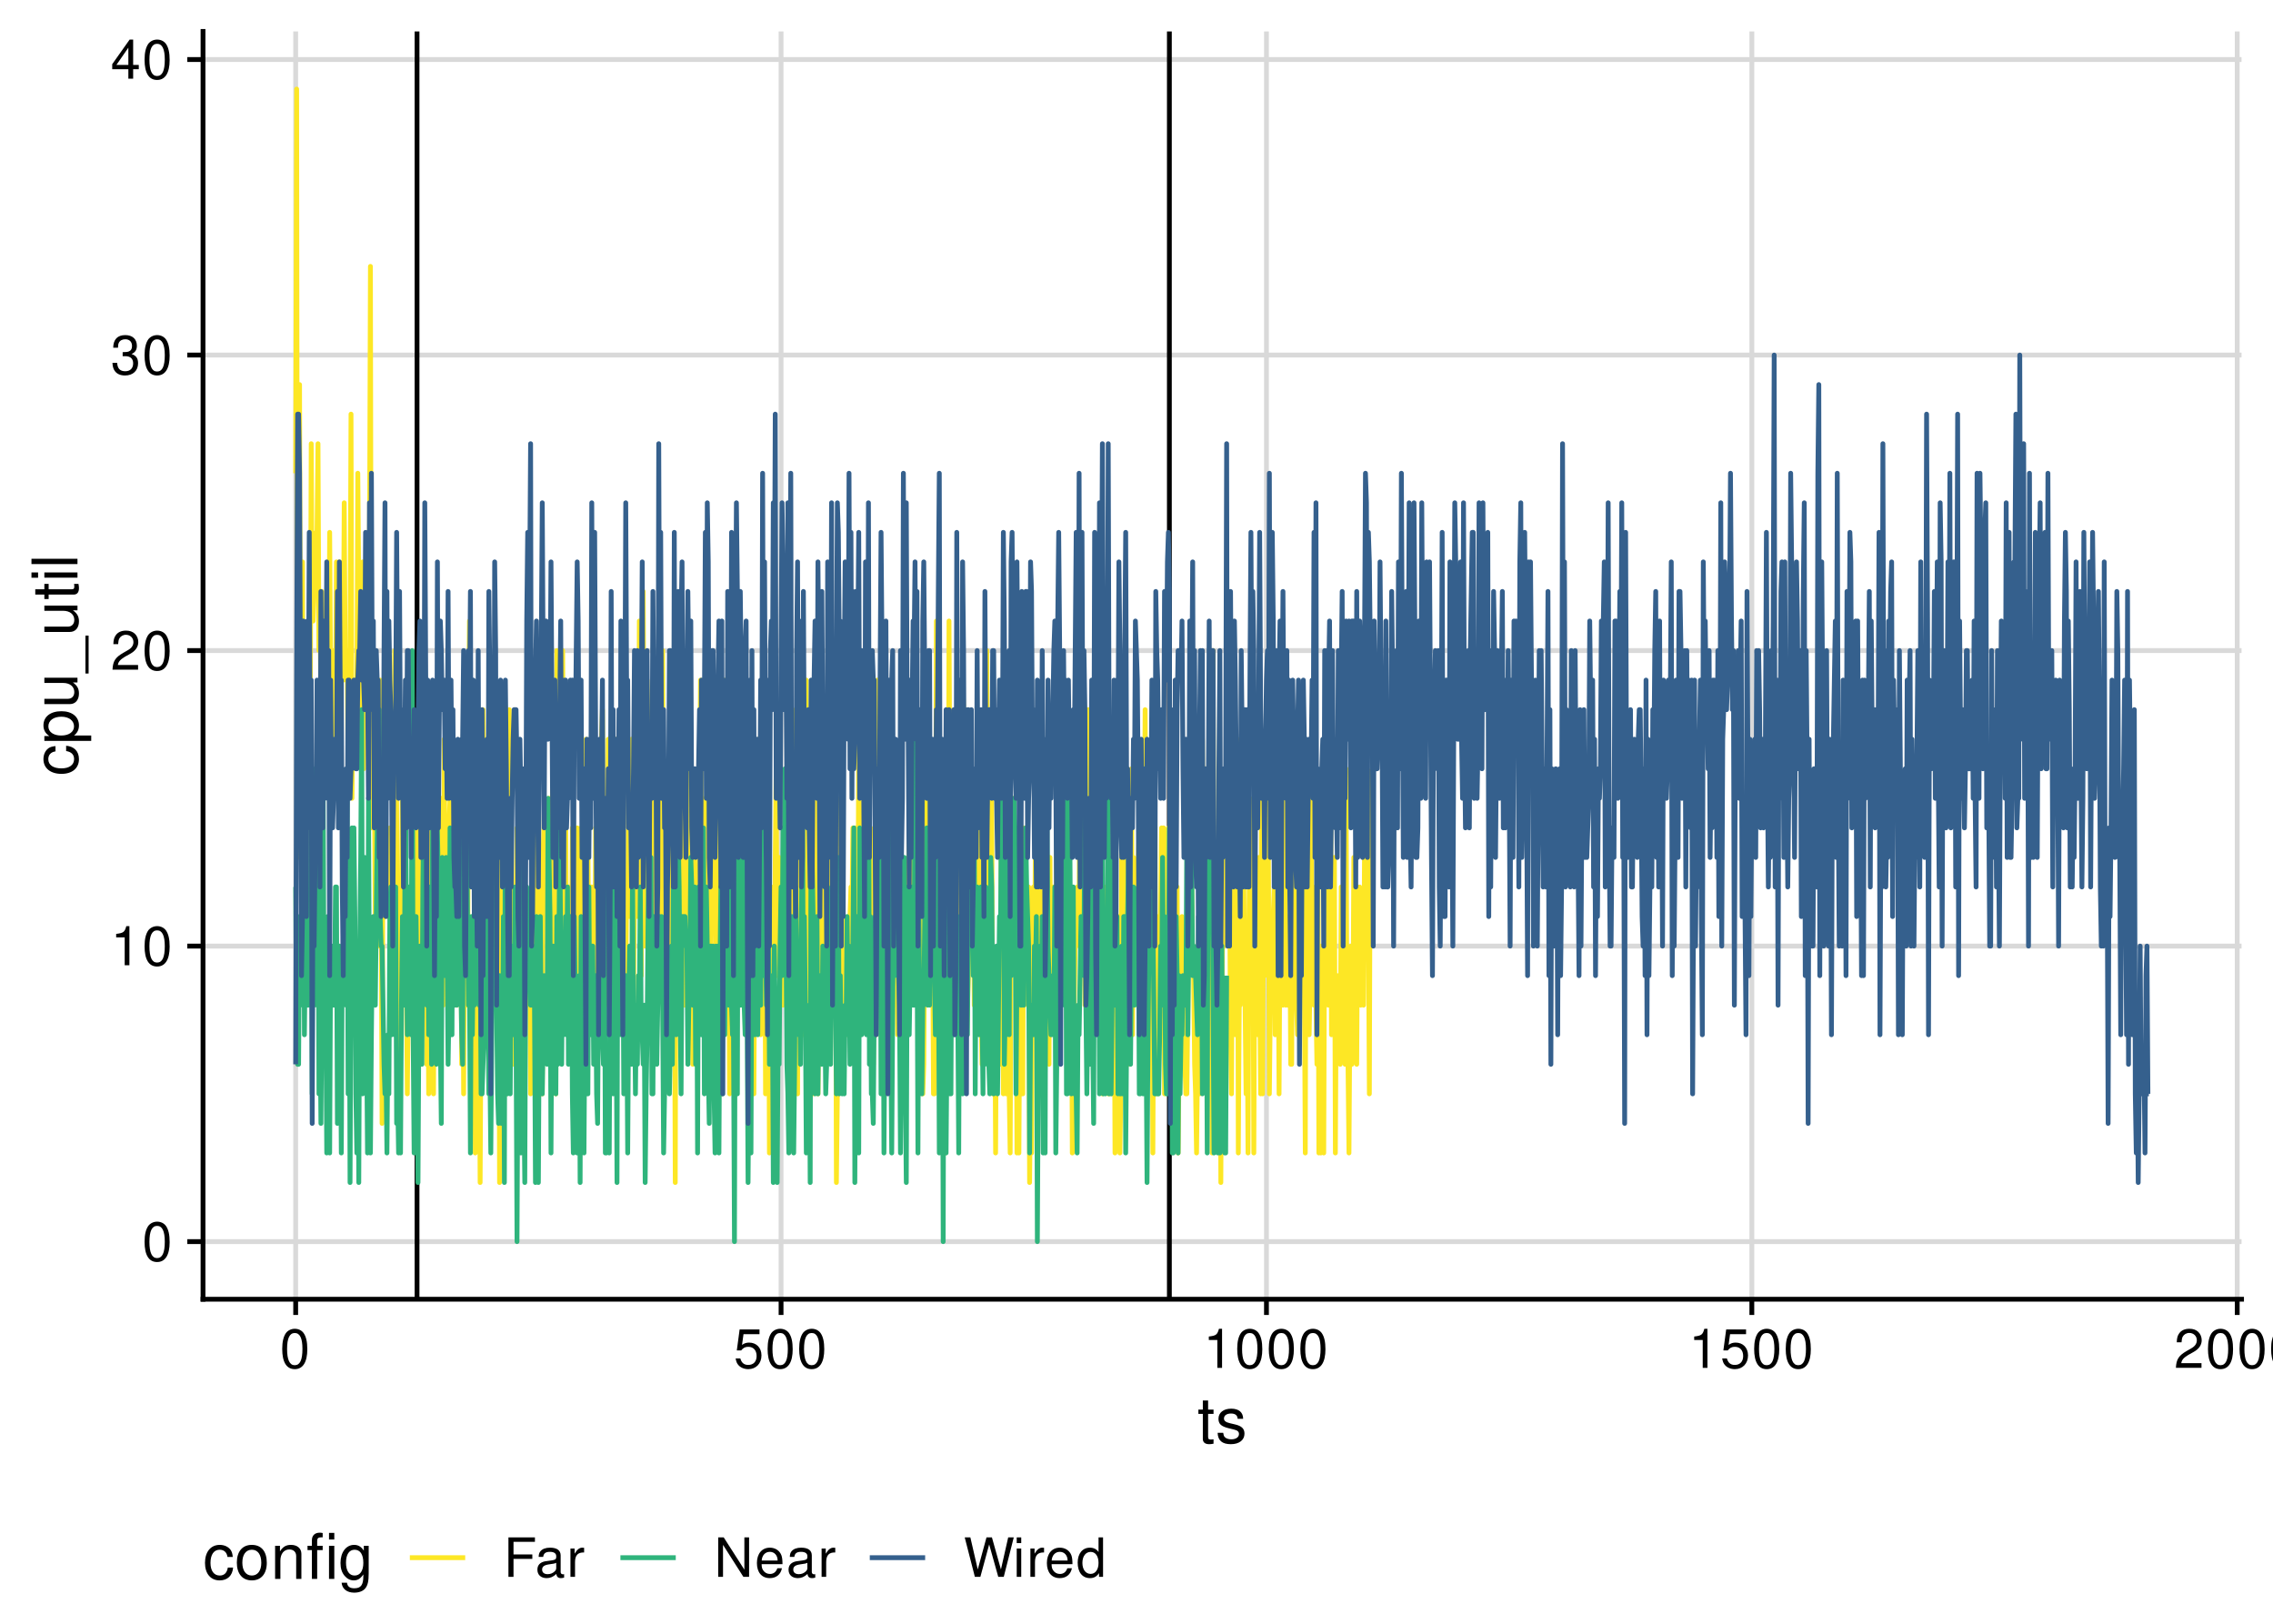 <?xml version="1.0" encoding="UTF-8"?>
<svg xmlns="http://www.w3.org/2000/svg" xmlns:xlink="http://www.w3.org/1999/xlink" width="504pt" height="360pt" viewBox="0 0 504 360" version="1.1">
<defs>
<g>
<symbol overflow="visible" id="glyph0-0">
<path style="stroke:none;" d=""/>
</symbol>
<symbol overflow="visible" id="glyph0-1">
<path style="stroke:none;" d="M 3.297 -8.672 C 2.516 -8.672 1.781 -8.312 1.344 -7.734 C 0.797 -6.953 0.516 -5.812 0.516 -4.203 C 0.516 -1.266 1.469 0.281 3.297 0.281 C 5.094 0.281 6.078 -1.266 6.078 -4.125 C 6.078 -5.812 5.812 -6.938 5.25 -7.734 C 4.812 -8.328 4.109 -8.672 3.297 -8.672 Z M 3.297 -7.734 C 4.438 -7.734 5 -6.578 5 -4.219 C 5 -1.75 4.453 -0.594 3.281 -0.594 C 2.156 -0.594 1.594 -1.797 1.594 -4.188 C 1.594 -6.578 2.156 -7.734 3.297 -7.734 Z M 3.297 -7.734 "/>
</symbol>
<symbol overflow="visible" id="glyph0-2">
<path style="stroke:none;" d="M 3.109 -6.188 L 3.109 0 L 4.156 0 L 4.156 -8.672 L 3.469 -8.672 C 3.094 -7.344 2.859 -7.156 1.219 -6.953 L 1.219 -6.188 Z M 3.109 -6.188 "/>
</symbol>
<symbol overflow="visible" id="glyph0-3">
<path style="stroke:none;" d="M 6.078 -1.047 L 1.594 -1.047 C 1.703 -1.766 2.094 -2.219 3.125 -2.859 L 4.328 -3.531 C 5.516 -4.188 6.125 -5.078 6.125 -6.141 C 6.125 -6.859 5.844 -7.531 5.344 -8 C 4.844 -8.453 4.219 -8.672 3.406 -8.672 C 2.328 -8.672 1.531 -8.297 1.062 -7.547 C 0.75 -7.094 0.625 -6.547 0.594 -5.672 L 1.656 -5.672 C 1.688 -6.266 1.766 -6.609 1.906 -6.906 C 2.188 -7.422 2.734 -7.75 3.375 -7.75 C 4.328 -7.75 5.047 -7.062 5.047 -6.125 C 5.047 -5.422 4.656 -4.828 3.906 -4.391 L 2.797 -3.75 C 1.016 -2.719 0.5 -1.906 0.406 -0.016 L 6.078 -0.016 Z M 6.078 -1.047 "/>
</symbol>
<symbol overflow="visible" id="glyph0-4">
<path style="stroke:none;" d="M 2.656 -4 L 3.234 -4 C 4.375 -4 4.984 -3.453 4.984 -2.406 C 4.984 -1.312 4.328 -0.656 3.234 -0.656 C 2.078 -0.656 1.516 -1.25 1.438 -2.516 L 0.391 -2.516 C 0.438 -1.828 0.547 -1.375 0.75 -0.984 C 1.203 -0.141 2.031 0.281 3.188 0.281 C 4.938 0.281 6.078 -0.781 6.078 -2.422 C 6.078 -3.531 5.656 -4.125 4.625 -4.484 C 5.422 -4.812 5.812 -5.406 5.812 -6.281 C 5.812 -7.781 4.844 -8.672 3.234 -8.672 C 1.516 -8.672 0.594 -7.719 0.562 -5.875 L 1.625 -5.875 C 1.625 -6.406 1.688 -6.703 1.812 -6.969 C 2.047 -7.469 2.578 -7.75 3.234 -7.75 C 4.172 -7.75 4.734 -7.188 4.734 -6.25 C 4.734 -5.641 4.531 -5.266 4.062 -5.062 C 3.766 -4.938 3.391 -4.891 2.656 -4.891 Z M 2.656 -4 "/>
</symbol>
<symbol overflow="visible" id="glyph0-5">
<path style="stroke:none;" d="M 3.922 -2.094 L 3.922 0 L 4.984 0 L 4.984 -2.094 L 6.234 -2.094 L 6.234 -3.047 L 4.984 -3.047 L 4.984 -8.672 L 4.203 -8.672 L 0.344 -3.219 L 0.344 -2.094 Z M 3.922 -3.047 L 1.266 -3.047 L 3.922 -6.875 Z M 3.922 -3.047 "/>
</symbol>
<symbol overflow="visible" id="glyph0-6">
<path style="stroke:none;" d="M 5.719 -8.516 L 1.312 -8.516 L 0.688 -3.875 L 1.656 -3.875 C 2.141 -4.469 2.562 -4.672 3.234 -4.672 C 4.375 -4.672 5.078 -3.891 5.078 -2.625 C 5.078 -1.406 4.375 -0.656 3.219 -0.656 C 2.297 -0.656 1.734 -1.125 1.469 -2.094 L 0.422 -2.094 C 0.562 -1.391 0.688 -1.062 0.938 -0.75 C 1.422 -0.094 2.281 0.281 3.234 0.281 C 4.953 0.281 6.156 -0.969 6.156 -2.766 C 6.156 -4.453 5.047 -5.609 3.406 -5.609 C 2.812 -5.609 2.328 -5.453 1.844 -5.094 L 2.172 -7.469 L 5.719 -7.469 Z M 5.719 -8.516 "/>
</symbol>
<symbol overflow="visible" id="glyph0-7">
<path style="stroke:none;" d="M 2.203 -3.984 L 6.375 -3.984 L 6.375 -4.969 L 2.203 -4.969 L 2.203 -7.766 L 6.953 -7.766 L 6.953 -8.75 L 1.078 -8.75 L 1.078 0 L 2.203 0 Z M 2.203 -3.984 "/>
</symbol>
<symbol overflow="visible" id="glyph0-8">
<path style="stroke:none;" d="M 6.422 -0.594 C 6.312 -0.562 6.266 -0.562 6.203 -0.562 C 5.859 -0.562 5.656 -0.75 5.656 -1.062 L 5.656 -4.75 C 5.656 -5.875 4.844 -6.469 3.297 -6.469 C 2.375 -6.469 1.641 -6.203 1.219 -5.734 C 0.922 -5.406 0.797 -5.047 0.781 -4.422 L 1.781 -4.422 C 1.875 -5.203 2.328 -5.547 3.266 -5.547 C 4.172 -5.547 4.672 -5.203 4.672 -4.609 L 4.672 -4.344 C 4.656 -3.906 4.438 -3.75 3.625 -3.641 C 2.203 -3.469 1.984 -3.422 1.609 -3.266 C 0.875 -2.953 0.5 -2.406 0.5 -1.578 C 0.5 -0.438 1.297 0.281 2.562 0.281 C 3.359 0.281 4 0 4.703 -0.641 C 4.781 0 5.094 0.281 5.734 0.281 C 5.953 0.281 6.078 0.25 6.422 0.172 Z M 4.672 -1.984 C 4.672 -1.641 4.578 -1.438 4.266 -1.156 C 3.859 -0.797 3.375 -0.594 2.781 -0.594 C 2 -0.594 1.547 -0.969 1.547 -1.609 C 1.547 -2.266 1.984 -2.609 3.062 -2.766 C 4.125 -2.906 4.328 -2.953 4.672 -3.109 Z M 4.672 -1.984 "/>
</symbol>
<symbol overflow="visible" id="glyph0-9">
<path style="stroke:none;" d="M 0.828 -6.281 L 0.828 0 L 1.844 0 L 1.844 -3.266 C 1.844 -4.781 2.469 -5.453 3.859 -5.406 L 3.859 -6.438 C 3.688 -6.453 3.594 -6.469 3.469 -6.469 C 2.812 -6.469 2.328 -6.078 1.75 -5.141 L 1.75 -6.281 Z M 0.828 -6.281 "/>
</symbol>
<symbol overflow="visible" id="glyph0-10">
<path style="stroke:none;" d="M 7.75 -8.75 L 6.703 -8.75 L 6.703 -1.594 L 2.125 -8.75 L 0.906 -8.75 L 0.906 0 L 1.969 0 L 1.969 -7.094 L 6.484 0 L 7.75 0 Z M 7.75 -8.75 "/>
</symbol>
<symbol overflow="visible" id="glyph0-11">
<path style="stroke:none;" d="M 6.156 -2.812 C 6.156 -3.766 6.078 -4.344 5.906 -4.812 C 5.5 -5.844 4.531 -6.469 3.359 -6.469 C 1.609 -6.469 0.484 -5.141 0.484 -3.062 C 0.484 -0.984 1.562 0.281 3.344 0.281 C 4.781 0.281 5.766 -0.547 6.031 -1.906 L 5.016 -1.906 C 4.734 -1.078 4.172 -0.641 3.375 -0.641 C 2.734 -0.641 2.203 -0.938 1.859 -1.469 C 1.625 -1.828 1.531 -2.188 1.531 -2.812 Z M 1.547 -3.625 C 1.625 -4.781 2.344 -5.547 3.344 -5.547 C 4.375 -5.547 5.078 -4.75 5.078 -3.625 Z M 1.547 -3.625 "/>
</symbol>
<symbol overflow="visible" id="glyph0-12">
<path style="stroke:none;" d="M 8.922 0 L 11.141 -8.75 L 9.906 -8.75 L 8.297 -1.641 L 6.297 -8.75 L 5.094 -8.75 L 3.156 -1.641 L 1.516 -8.75 L 0.266 -8.75 L 2.516 0 L 3.734 0 L 5.688 -7.188 L 7.703 0 Z M 8.922 0 "/>
</symbol>
<symbol overflow="visible" id="glyph0-13">
<path style="stroke:none;" d="M 1.797 -6.281 L 0.797 -6.281 L 0.797 0 L 1.797 0 Z M 1.797 -8.75 L 0.797 -8.75 L 0.797 -7.484 L 1.797 -7.484 Z M 1.797 -8.75 "/>
</symbol>
<symbol overflow="visible" id="glyph0-14">
<path style="stroke:none;" d="M 5.938 -8.75 L 4.938 -8.75 L 4.938 -5.5 C 4.531 -6.125 3.859 -6.469 3.016 -6.469 C 1.375 -6.469 0.312 -5.156 0.312 -3.156 C 0.312 -1.031 1.344 0.281 3.047 0.281 C 3.906 0.281 4.516 -0.047 5.047 -0.828 L 5.047 0 L 5.938 0 Z M 3.188 -5.531 C 4.266 -5.531 4.938 -4.578 4.938 -3.078 C 4.938 -1.625 4.25 -0.656 3.188 -0.656 C 2.094 -0.656 1.359 -1.625 1.359 -3.094 C 1.359 -4.562 2.094 -5.531 3.188 -5.531 Z M 3.188 -5.531 "/>
</symbol>
<symbol overflow="visible" id="glyph1-0">
<path style="stroke:none;" d=""/>
</symbol>
<symbol overflow="visible" id="glyph1-1">
<path style="stroke:none;" d="M 3.562 -7.344 L 2.359 -7.344 L 2.359 -9.359 L 1.188 -9.359 L 1.188 -7.344 L 0.203 -7.344 L 0.203 -6.391 L 1.188 -6.391 L 1.188 -0.844 C 1.188 -0.078 1.688 0.328 2.609 0.328 C 2.906 0.328 3.156 0.297 3.562 0.219 L 3.562 -0.75 C 3.391 -0.719 3.234 -0.703 3 -0.703 C 2.484 -0.703 2.359 -0.844 2.359 -1.359 L 2.359 -6.391 L 3.562 -6.391 Z M 3.562 -7.344 "/>
</symbol>
<symbol overflow="visible" id="glyph1-2">
<path style="stroke:none;" d="M 6.125 -5.297 C 6.125 -6.734 5.172 -7.547 3.469 -7.547 C 1.766 -7.547 0.656 -6.656 0.656 -5.312 C 0.656 -4.156 1.25 -3.609 2.984 -3.188 L 4.078 -2.922 C 4.891 -2.734 5.203 -2.438 5.203 -1.922 C 5.203 -1.219 4.516 -0.75 3.5 -0.75 C 2.875 -0.75 2.344 -0.938 2.047 -1.25 C 1.859 -1.453 1.781 -1.672 1.703 -2.188 L 0.469 -2.188 C 0.531 -0.484 1.484 0.328 3.406 0.328 C 5.25 0.328 6.422 -0.594 6.422 -2 C 6.422 -3.094 5.812 -3.703 4.359 -4.047 L 3.234 -4.312 C 2.281 -4.531 1.875 -4.844 1.875 -5.359 C 1.875 -6.047 2.484 -6.469 3.438 -6.469 C 4.375 -6.469 4.875 -6.062 4.906 -5.297 Z M 6.125 -5.297 "/>
</symbol>
<symbol overflow="visible" id="glyph1-3">
<path style="stroke:none;" d="M 6.594 -4.875 C 6.531 -5.594 6.391 -6.047 6.109 -6.453 C 5.594 -7.141 4.719 -7.547 3.703 -7.547 C 1.703 -7.547 0.438 -5.984 0.438 -3.547 C 0.438 -1.172 1.688 0.328 3.688 0.328 C 5.438 0.328 6.531 -0.734 6.672 -2.516 L 5.5 -2.516 C 5.312 -1.344 4.703 -0.75 3.703 -0.75 C 2.422 -0.75 1.656 -1.812 1.656 -3.547 C 1.656 -5.375 2.406 -6.469 3.688 -6.469 C 4.656 -6.469 5.281 -5.891 5.422 -4.875 Z M 6.594 -4.875 "/>
</symbol>
<symbol overflow="visible" id="glyph1-4">
<path style="stroke:none;" d="M 3.812 -7.547 C 1.734 -7.547 0.5 -6.078 0.5 -3.609 C 0.5 -1.141 1.734 0.328 3.828 0.328 C 5.891 0.328 7.141 -1.141 7.141 -3.562 C 7.141 -6.109 5.938 -7.547 3.812 -7.547 Z M 3.828 -6.469 C 5.141 -6.469 5.922 -5.391 5.922 -3.562 C 5.922 -1.828 5.109 -0.75 3.828 -0.75 C 2.516 -0.75 1.719 -1.828 1.719 -3.609 C 1.719 -5.391 2.516 -6.469 3.828 -6.469 Z M 3.828 -6.469 "/>
</symbol>
<symbol overflow="visible" id="glyph1-5">
<path style="stroke:none;" d="M 0.984 -7.344 L 0.984 0 L 2.156 0 L 2.156 -4.047 C 2.156 -5.547 2.938 -6.531 4.141 -6.531 C 5.062 -6.531 5.656 -5.969 5.656 -5.078 L 5.656 0 L 6.812 0 L 6.812 -5.547 C 6.812 -6.766 5.906 -7.547 4.5 -7.547 C 3.406 -7.547 2.703 -7.125 2.062 -6.109 L 2.062 -7.344 Z M 0.984 -7.344 "/>
</symbol>
<symbol overflow="visible" id="glyph1-6">
<path style="stroke:none;" d="M 3.531 -7.344 L 2.312 -7.344 L 2.312 -8.484 C 2.312 -8.969 2.578 -9.219 3.125 -9.219 C 3.219 -9.219 3.266 -9.219 3.531 -9.219 L 3.531 -10.172 C 3.266 -10.234 3.109 -10.25 2.875 -10.25 C 1.797 -10.25 1.141 -9.625 1.141 -8.578 L 1.141 -7.344 L 0.172 -7.344 L 0.172 -6.391 L 1.141 -6.391 L 1.141 0 L 2.312 0 L 2.312 -6.391 L 3.531 -6.391 Z M 6.109 -7.344 L 4.938 -7.344 L 4.938 0 L 6.109 0 Z M 6.109 -10.203 L 4.938 -10.203 L 4.938 -8.734 L 6.109 -8.734 Z M 6.109 -10.203 "/>
</symbol>
<symbol overflow="visible" id="glyph1-7">
<path style="stroke:none;" d="M 5.656 -7.344 L 5.656 -6.266 C 5.062 -7.156 4.422 -7.547 3.5 -7.547 C 1.719 -7.547 0.484 -5.891 0.484 -3.547 C 0.484 -2.312 0.781 -1.406 1.406 -0.672 C 1.953 -0.031 2.656 0.328 3.422 0.328 C 4.297 0.328 4.922 -0.062 5.547 -1 L 5.547 -0.609 C 5.547 1.344 5 2.078 3.547 2.078 C 2.547 2.078 2.031 1.688 1.922 0.844 L 0.734 0.844 C 0.844 2.203 1.922 3.047 3.516 3.047 C 4.594 3.047 5.484 2.703 5.969 2.109 C 6.531 1.422 6.734 0.516 6.734 -1.203 L 6.734 -7.344 Z M 3.609 -6.469 C 4.844 -6.469 5.547 -5.438 5.547 -3.562 C 5.547 -1.797 4.828 -0.75 3.609 -0.75 C 2.406 -0.75 1.703 -1.812 1.703 -3.609 C 1.703 -5.406 2.406 -6.469 3.609 -6.469 Z M 3.609 -6.469 "/>
</symbol>
<symbol overflow="visible" id="glyph2-0">
<path style="stroke:none;" d=""/>
</symbol>
<symbol overflow="visible" id="glyph2-1">
<path style="stroke:none;" d="M -4.875 -6.594 C -5.594 -6.531 -6.047 -6.391 -6.453 -6.109 C -7.141 -5.594 -7.547 -4.719 -7.547 -3.703 C -7.547 -1.703 -5.984 -0.438 -3.547 -0.438 C -1.172 -0.438 0.328 -1.688 0.328 -3.688 C 0.328 -5.438 -0.734 -6.531 -2.516 -6.672 L -2.516 -5.5 C -1.344 -5.312 -0.75 -4.703 -0.75 -3.703 C -0.75 -2.422 -1.812 -1.656 -3.547 -1.656 C -5.375 -1.656 -6.469 -2.406 -6.469 -3.688 C -6.469 -4.656 -5.891 -5.281 -4.875 -5.422 Z M -4.875 -6.594 "/>
</symbol>
<symbol overflow="visible" id="glyph2-2">
<path style="stroke:none;" d="M 3.047 -0.75 L 3.047 -1.938 L -0.766 -1.938 C -0.016 -2.547 0.328 -3.234 0.328 -4.188 C 0.328 -6.094 -1.203 -7.328 -3.547 -7.328 C -6 -7.328 -7.547 -6.125 -7.547 -4.172 C -7.547 -3.172 -7.094 -2.375 -6.234 -1.828 L -7.344 -1.828 L -7.344 -0.75 Z M -6.453 -3.969 C -6.453 -5.266 -5.312 -6.109 -3.562 -6.109 C -1.906 -6.109 -0.766 -5.25 -0.766 -3.969 C -0.766 -2.734 -1.891 -1.938 -3.609 -1.938 C -5.328 -1.938 -6.453 -2.734 -6.453 -3.969 Z M -6.453 -3.969 "/>
</symbol>
<symbol overflow="visible" id="glyph2-3">
<path style="stroke:none;" d="M 0 -6.75 L -7.344 -6.75 L -7.344 -5.594 L -3.172 -5.594 C -1.688 -5.594 -0.703 -4.797 -0.703 -3.578 C -0.703 -2.656 -1.266 -2.078 -2.141 -2.078 L -7.344 -2.078 L -7.344 -0.906 L -1.688 -0.906 C -0.469 -0.906 0.328 -1.812 0.328 -3.25 C 0.328 -4.328 -0.062 -5.016 -1.016 -5.703 L 0 -5.703 Z M 0 -6.75 "/>
</symbol>
<symbol overflow="visible" id="glyph2-4">
<path style="stroke:none;" d="M 1.766 -8.094 L 1.766 0.312 L 2.469 0.312 L 2.469 -8.094 Z M 1.766 -8.094 "/>
</symbol>
<symbol overflow="visible" id="glyph2-5">
<path style="stroke:none;" d="M -7.344 -3.562 L -7.344 -2.359 L -9.359 -2.359 L -9.359 -1.188 L -7.344 -1.188 L -7.344 -0.203 L -6.391 -0.203 L -6.391 -1.188 L -0.844 -1.188 C -0.078 -1.188 0.328 -1.688 0.328 -2.609 C 0.328 -2.906 0.297 -3.156 0.219 -3.562 L -0.75 -3.562 C -0.719 -3.391 -0.703 -3.234 -0.703 -3 C -0.703 -2.484 -0.844 -2.359 -1.359 -2.359 L -6.391 -2.359 L -6.391 -3.562 Z M -7.344 -3.562 "/>
</symbol>
<symbol overflow="visible" id="glyph2-6">
<path style="stroke:none;" d="M -7.344 -2.094 L -7.344 -0.938 L 0 -0.938 L 0 -2.094 Z M -10.203 -2.094 L -10.203 -0.922 L -8.734 -0.922 L -8.734 -2.094 Z M -10.203 -2.094 "/>
</symbol>
<symbol overflow="visible" id="glyph2-7">
<path style="stroke:none;" d="M -10.203 -2.125 L -10.203 -0.953 L 0 -0.953 L 0 -2.125 Z M -10.203 -2.125 "/>
</symbol>
</g>
<clipPath id="clip1">
  <path d="M 45.016 274 L 497.023 274 L 497.023 276 L 45.016 276 Z M 45.016 274 "/>
</clipPath>
<clipPath id="clip2">
  <path d="M 45.016 209 L 497.023 209 L 497.023 211 L 45.016 211 Z M 45.016 209 "/>
</clipPath>
<clipPath id="clip3">
  <path d="M 45.016 143 L 497.023 143 L 497.023 145 L 45.016 145 Z M 45.016 143 "/>
</clipPath>
<clipPath id="clip4">
  <path d="M 45.016 78 L 497.023 78 L 497.023 80 L 45.016 80 Z M 45.016 78 "/>
</clipPath>
<clipPath id="clip5">
  <path d="M 45.016 12 L 497.023 12 L 497.023 14 L 45.016 14 Z M 45.016 12 "/>
</clipPath>
<clipPath id="clip6">
  <path d="M 65 6.973 L 67 6.973 L 67 288.051 L 65 288.051 Z M 65 6.973 "/>
</clipPath>
<clipPath id="clip7">
  <path d="M 172 6.973 L 174 6.973 L 174 288.051 L 172 288.051 Z M 172 6.973 "/>
</clipPath>
<clipPath id="clip8">
  <path d="M 280 6.973 L 282 6.973 L 282 288.051 L 280 288.051 Z M 280 6.973 "/>
</clipPath>
<clipPath id="clip9">
  <path d="M 387 6.973 L 389 6.973 L 389 288.051 L 387 288.051 Z M 387 6.973 "/>
</clipPath>
<clipPath id="clip10">
  <path d="M 495 6.973 L 497 6.973 L 497 288.051 L 495 288.051 Z M 495 6.973 "/>
</clipPath>
<clipPath id="clip11">
  <path d="M 91 6.973 L 94 6.973 L 94 288.051 L 91 288.051 Z M 91 6.973 "/>
</clipPath>
<clipPath id="clip12">
  <path d="M 258 6.973 L 260 6.973 L 260 288.051 L 258 288.051 Z M 258 6.973 "/>
</clipPath>
</defs>
<g id="surface172">
<rect x="0" y="0" width="504" height="360" style="fill:rgb(100%,100%,100%);fill-opacity:1;stroke:none;"/>
<g clip-path="url(#clip1)" clip-rule="nonzero">
<path style="fill:none;stroke-width:1.067;stroke-linecap:butt;stroke-linejoin:round;stroke:rgb(85.098%,85.098%,85.098%);stroke-opacity:1;stroke-miterlimit:10;" d="M 45.016 275.277 L 497.027 275.277 "/>
</g>
<g clip-path="url(#clip2)" clip-rule="nonzero">
<path style="fill:none;stroke-width:1.067;stroke-linecap:butt;stroke-linejoin:round;stroke:rgb(85.098%,85.098%,85.098%);stroke-opacity:1;stroke-miterlimit:10;" d="M 45.016 209.758 L 497.027 209.758 "/>
</g>
<g clip-path="url(#clip3)" clip-rule="nonzero">
<path style="fill:none;stroke-width:1.067;stroke-linecap:butt;stroke-linejoin:round;stroke:rgb(85.098%,85.098%,85.098%);stroke-opacity:1;stroke-miterlimit:10;" d="M 45.016 144.238 L 497.027 144.238 "/>
</g>
<g clip-path="url(#clip4)" clip-rule="nonzero">
<path style="fill:none;stroke-width:1.067;stroke-linecap:butt;stroke-linejoin:round;stroke:rgb(85.098%,85.098%,85.098%);stroke-opacity:1;stroke-miterlimit:10;" d="M 45.016 78.719 L 497.027 78.719 "/>
</g>
<g clip-path="url(#clip5)" clip-rule="nonzero">
<path style="fill:none;stroke-width:1.067;stroke-linecap:butt;stroke-linejoin:round;stroke:rgb(85.098%,85.098%,85.098%);stroke-opacity:1;stroke-miterlimit:10;" d="M 45.016 13.199 L 497.027 13.199 "/>
</g>
<g clip-path="url(#clip6)" clip-rule="nonzero">
<path style="fill:none;stroke-width:1.067;stroke-linecap:butt;stroke-linejoin:round;stroke:rgb(85.098%,85.098%,85.098%);stroke-opacity:1;stroke-miterlimit:10;" d="M 65.562 288.055 L 65.562 6.973 "/>
</g>
<g clip-path="url(#clip7)" clip-rule="nonzero">
<path style="fill:none;stroke-width:1.067;stroke-linecap:butt;stroke-linejoin:round;stroke:rgb(85.098%,85.098%,85.098%);stroke-opacity:1;stroke-miterlimit:10;" d="M 173.188 288.055 L 173.188 6.973 "/>
</g>
<g clip-path="url(#clip8)" clip-rule="nonzero">
<path style="fill:none;stroke-width:1.067;stroke-linecap:butt;stroke-linejoin:round;stroke:rgb(85.098%,85.098%,85.098%);stroke-opacity:1;stroke-miterlimit:10;" d="M 280.816 288.055 L 280.816 6.973 "/>
</g>
<g clip-path="url(#clip9)" clip-rule="nonzero">
<path style="fill:none;stroke-width:1.067;stroke-linecap:butt;stroke-linejoin:round;stroke:rgb(85.098%,85.098%,85.098%);stroke-opacity:1;stroke-miterlimit:10;" d="M 388.441 288.055 L 388.441 6.973 "/>
</g>
<g clip-path="url(#clip10)" clip-rule="nonzero">
<path style="fill:none;stroke-width:1.067;stroke-linecap:butt;stroke-linejoin:round;stroke:rgb(85.098%,85.098%,85.098%);stroke-opacity:1;stroke-miterlimit:10;" d="M 496.066 288.055 L 496.066 6.973 "/>
</g>
<g clip-path="url(#clip11)" clip-rule="nonzero">
<path style="fill:none;stroke-width:1.067;stroke-linecap:butt;stroke-linejoin:round;stroke:rgb(0%,0%,0%);stroke-opacity:1;stroke-miterlimit:10;" d="M 92.469 288.055 L 92.469 6.973 "/>
</g>
<g clip-path="url(#clip12)" clip-rule="nonzero">
<path style="fill:none;stroke-width:1.067;stroke-linecap:butt;stroke-linejoin:round;stroke:rgb(0%,0%,0%);stroke-opacity:1;stroke-miterlimit:10;" d="M 259.289 288.055 L 259.289 6.973 "/>
</g>
<path style="fill:none;stroke-width:1.067;stroke-linecap:butt;stroke-linejoin:round;stroke:rgb(99.216%,90.588%,14.51%);stroke-opacity:1;stroke-miterlimit:10;" d="M 65.562 104.926 L 65.777 19.75 L 65.992 190.102 L 66.207 144.238 L 66.422 85.27 L 66.637 176.996 L 66.855 183.551 L 67.07 124.582 L 67.285 209.758 L 67.5 209.758 L 67.715 203.207 L 67.93 176.996 L 68.145 157.34 L 68.359 163.895 L 68.574 170.445 L 68.793 157.34 L 69.008 98.375 L 69.223 137.688 L 69.438 137.688 L 69.652 131.133 L 69.867 131.133 L 70.082 118.031 L 70.297 118.031 L 70.512 98.375 L 70.727 144.238 L 70.945 131.133 L 71.16 157.34 L 71.375 131.133 L 71.59 157.34 L 71.805 150.789 L 72.02 150.789 L 72.234 157.34 L 72.449 150.789 L 72.664 137.688 L 72.883 157.34 L 73.098 118.031 L 73.312 150.789 L 73.527 144.238 L 73.742 170.445 L 73.957 144.238 L 74.172 163.895 L 74.387 157.34 L 74.602 124.582 L 74.816 131.133 L 75.035 157.34 L 75.25 124.582 L 75.465 131.133 L 75.895 131.133 L 76.109 150.789 L 76.324 111.477 L 76.539 144.238 L 76.754 150.789 L 76.973 144.238 L 77.188 170.445 L 77.402 150.789 L 77.617 144.238 L 77.832 91.82 L 78.047 176.996 L 78.262 150.789 L 78.477 163.895 L 78.691 163.895 L 78.906 150.789 L 79.125 157.34 L 79.34 104.926 L 79.555 131.133 L 79.77 144.238 L 79.984 163.895 L 80.199 150.789 L 80.414 124.582 L 80.629 170.445 L 80.844 150.789 L 81.062 137.688 L 81.277 157.34 L 81.492 131.133 L 81.707 157.34 L 81.922 124.582 L 82.137 59.062 L 82.352 183.551 L 82.566 150.789 L 82.781 170.445 L 82.996 170.445 L 83.215 203.207 L 83.43 183.551 L 83.645 157.34 L 83.859 209.758 L 84.074 157.34 L 84.289 150.789 L 84.504 190.102 L 84.719 249.07 L 84.934 176.996 L 85.152 170.445 L 85.367 203.207 L 85.582 196.652 L 85.797 196.652 L 86.012 203.207 L 86.227 196.652 L 86.441 183.551 L 86.656 203.207 L 86.871 183.551 L 87.086 190.102 L 87.305 176.996 L 87.52 144.238 L 87.734 170.445 L 87.949 176.996 L 88.164 235.965 L 88.379 209.758 L 88.594 196.652 L 88.809 209.758 L 89.023 203.207 L 89.238 170.445 L 89.457 209.758 L 89.672 216.309 L 90.102 216.309 L 90.316 242.516 L 90.531 222.859 L 90.746 196.652 L 90.961 203.207 L 91.176 216.309 L 91.609 216.309 L 91.824 183.551 L 92.039 170.445 L 92.254 203.207 L 92.469 242.516 L 92.684 203.207 L 92.898 183.551 L 93.113 216.309 L 93.328 209.758 L 93.547 190.102 L 93.762 203.207 L 93.977 209.758 L 94.191 196.652 L 94.406 203.207 L 94.621 235.965 L 94.836 203.207 L 95.051 242.516 L 95.266 216.309 L 95.484 183.551 L 95.699 216.309 L 95.914 183.551 L 96.129 242.516 L 96.344 196.652 L 96.559 203.207 L 96.773 203.207 L 96.988 222.859 L 97.203 203.207 L 97.418 229.414 L 97.637 196.652 L 97.852 176.996 L 98.066 209.758 L 98.281 222.859 L 98.496 163.895 L 98.711 196.652 L 98.926 203.207 L 99.141 203.207 L 99.355 229.414 L 99.574 183.551 L 99.789 176.996 L 100.004 216.309 L 100.219 196.652 L 100.648 196.652 L 100.863 216.309 L 101.078 222.859 L 101.293 222.859 L 101.508 190.102 L 101.727 190.102 L 101.941 209.758 L 102.156 190.102 L 102.371 235.965 L 102.586 183.551 L 102.801 242.516 L 103.016 203.207 L 103.23 209.758 L 103.445 222.859 L 103.664 222.859 L 103.879 163.895 L 104.094 137.688 L 104.309 196.652 L 104.523 183.551 L 104.738 183.551 L 104.953 196.652 L 105.168 190.102 L 105.383 255.621 L 105.598 176.996 L 105.816 203.207 L 106.031 196.652 L 106.246 222.859 L 106.461 262.172 L 106.676 222.859 L 106.891 203.207 L 107.105 157.34 L 107.32 176.996 L 107.535 222.859 L 107.754 196.652 L 107.969 216.309 L 108.184 183.551 L 108.398 216.309 L 108.613 196.652 L 108.828 216.309 L 109.043 190.102 L 109.258 222.859 L 109.473 216.309 L 109.688 203.207 L 109.906 203.207 L 110.121 190.102 L 110.336 170.445 L 110.551 163.895 L 110.766 262.172 L 110.98 157.34 L 111.195 190.102 L 111.41 203.207 L 111.625 170.445 L 111.84 242.516 L 112.059 229.414 L 112.273 242.516 L 112.488 209.758 L 112.703 190.102 L 112.918 157.34 L 113.133 203.207 L 113.348 183.551 L 113.562 203.207 L 113.777 235.965 L 113.996 203.207 L 114.211 222.859 L 114.426 222.859 L 114.641 183.551 L 114.855 183.551 L 115.07 222.859 L 115.285 235.965 L 115.715 183.551 L 115.93 209.758 L 116.148 229.414 L 116.363 196.652 L 116.578 196.652 L 116.793 203.207 L 117.008 222.859 L 117.223 222.859 L 117.438 203.207 L 117.652 242.516 L 117.867 216.309 L 118.086 222.859 L 118.301 183.551 L 118.516 229.414 L 118.73 163.895 L 118.945 196.652 L 119.16 222.859 L 119.375 176.996 L 119.59 190.102 L 119.805 209.758 L 120.02 209.758 L 120.238 242.516 L 120.453 196.652 L 120.668 183.551 L 120.883 196.652 L 121.312 196.652 L 121.527 203.207 L 121.742 176.996 L 121.957 222.859 L 122.176 203.207 L 122.391 183.551 L 122.605 170.445 L 122.82 163.895 L 123.035 190.102 L 123.25 242.516 L 123.465 144.238 L 123.68 222.859 L 123.895 190.102 L 124.109 183.551 L 124.328 203.207 L 124.543 229.414 L 124.758 144.238 L 124.973 196.652 L 125.188 203.207 L 125.402 170.445 L 125.617 216.309 L 125.832 196.652 L 126.266 196.652 L 126.48 216.309 L 126.695 216.309 L 126.91 183.551 L 127.125 203.207 L 127.34 222.859 L 127.555 216.309 L 127.77 203.207 L 127.984 183.551 L 128.199 222.859 L 128.418 222.859 L 128.633 203.207 L 128.848 183.551 L 129.062 196.652 L 129.277 176.996 L 129.492 209.758 L 129.707 190.102 L 129.922 163.895 L 130.137 170.445 L 130.355 183.551 L 130.57 222.859 L 130.785 196.652 L 131.215 196.652 L 131.43 203.207 L 131.645 203.207 L 131.859 222.859 L 132.074 183.551 L 132.289 190.102 L 132.508 176.996 L 132.723 190.102 L 132.938 196.652 L 133.152 163.895 L 133.367 163.895 L 133.582 157.34 L 133.797 190.102 L 134.012 176.996 L 134.227 222.859 L 134.441 203.207 L 134.66 203.207 L 134.875 163.895 L 135.09 203.207 L 135.305 196.652 L 135.52 196.652 L 135.734 183.551 L 135.949 222.859 L 136.164 183.551 L 136.379 190.102 L 136.598 163.895 L 136.812 176.996 L 137.027 216.309 L 137.242 209.758 L 137.457 176.996 L 137.672 150.789 L 137.887 196.652 L 138.102 229.414 L 138.316 203.207 L 138.531 229.414 L 138.75 216.309 L 138.965 196.652 L 139.18 203.207 L 139.395 170.445 L 139.609 203.207 L 140.039 163.895 L 140.254 222.859 L 140.469 222.859 L 140.688 196.652 L 140.902 196.652 L 141.117 190.102 L 141.332 203.207 L 141.547 196.652 L 141.762 137.688 L 141.977 183.551 L 142.191 216.309 L 142.406 150.789 L 142.621 131.133 L 142.84 176.996 L 143.055 209.758 L 143.27 196.652 L 143.484 150.789 L 143.699 163.895 L 143.914 203.207 L 144.129 190.102 L 144.344 170.445 L 144.559 203.207 L 144.777 203.207 L 144.992 157.34 L 145.207 163.895 L 145.422 163.895 L 145.637 203.207 L 146.066 163.895 L 146.281 216.309 L 146.496 163.895 L 146.711 203.207 L 146.93 144.238 L 147.145 216.309 L 147.359 176.996 L 147.574 176.996 L 147.789 170.445 L 148.004 235.965 L 148.434 196.652 L 148.648 150.789 L 148.867 176.996 L 149.082 209.758 L 149.297 170.445 L 149.512 203.207 L 149.727 262.172 L 149.941 176.996 L 150.156 163.895 L 150.371 203.207 L 150.586 203.207 L 150.801 170.445 L 151.02 176.996 L 151.234 183.551 L 151.449 183.551 L 151.664 222.859 L 151.879 222.859 L 152.094 190.102 L 152.309 170.445 L 152.523 170.445 L 152.738 137.688 L 152.957 216.309 L 153.172 170.445 L 153.387 209.758 L 153.602 235.965 L 153.816 183.551 L 154.031 203.207 L 154.246 203.207 L 154.461 196.652 L 154.676 203.207 L 154.891 196.652 L 155.109 183.551 L 155.324 150.789 L 155.539 190.102 L 155.754 176.996 L 155.969 209.758 L 156.184 190.102 L 156.398 176.996 L 156.613 203.207 L 156.828 163.895 L 157.043 203.207 L 157.262 216.309 L 157.477 216.309 L 157.691 176.996 L 157.906 196.652 L 158.121 190.102 L 158.336 163.895 L 158.551 203.207 L 158.766 222.859 L 158.98 170.445 L 159.199 176.996 L 159.414 196.652 L 159.629 190.102 L 159.844 242.516 L 160.059 242.516 L 160.273 163.895 L 160.488 209.758 L 160.703 150.789 L 160.918 209.758 L 161.133 150.789 L 161.352 216.309 L 161.566 196.652 L 161.781 242.516 L 161.996 190.102 L 162.211 170.445 L 162.426 190.102 L 162.641 222.859 L 162.855 222.859 L 163.07 183.551 L 163.289 196.652 L 163.504 170.445 L 163.719 216.309 L 163.934 144.238 L 164.148 196.652 L 164.363 183.551 L 164.578 209.758 L 164.793 203.207 L 165.008 196.652 L 165.223 196.652 L 165.441 190.102 L 165.656 229.414 L 165.871 183.551 L 166.086 170.445 L 166.301 163.895 L 166.516 196.652 L 166.73 216.309 L 166.945 157.34 L 167.16 242.516 L 167.379 203.207 L 167.594 196.652 L 168.023 196.652 L 168.238 163.895 L 168.453 222.859 L 168.668 229.414 L 168.883 222.859 L 169.098 176.996 L 169.312 150.789 L 169.531 183.551 L 169.746 242.516 L 169.961 196.652 L 170.176 176.996 L 170.391 196.652 L 170.605 255.621 L 170.82 209.758 L 171.035 222.859 L 171.25 222.859 L 171.469 196.652 L 171.684 216.309 L 171.898 190.102 L 172.113 170.445 L 172.328 216.309 L 172.543 190.102 L 172.758 190.102 L 172.973 222.859 L 173.188 222.859 L 173.402 216.309 L 173.621 222.859 L 173.836 216.309 L 174.051 183.551 L 174.266 196.652 L 174.48 209.758 L 174.695 222.859 L 174.91 242.516 L 175.125 229.414 L 175.34 190.102 L 175.555 170.445 L 175.773 203.207 L 175.988 216.309 L 176.203 203.207 L 176.418 157.34 L 176.633 190.102 L 176.848 242.516 L 177.062 183.551 L 177.277 216.309 L 177.492 203.207 L 177.711 196.652 L 177.926 229.414 L 178.141 150.789 L 178.355 209.758 L 178.57 209.758 L 178.785 150.789 L 179 222.859 L 179.215 183.551 L 179.43 196.652 L 179.645 242.516 L 179.863 229.414 L 180.078 196.652 L 180.293 242.516 L 180.508 222.859 L 180.723 176.996 L 180.938 229.414 L 181.152 222.859 L 181.367 242.516 L 181.582 216.309 L 181.801 170.445 L 182.016 196.652 L 182.23 190.102 L 182.445 190.102 L 182.66 222.859 L 182.875 216.309 L 183.09 190.102 L 183.305 183.551 L 183.52 222.859 L 183.734 203.207 L 183.953 163.895 L 184.168 216.309 L 184.383 183.551 L 184.598 216.309 L 184.812 183.551 L 185.027 176.996 L 185.242 190.102 L 185.457 262.172 L 185.672 242.516 L 185.891 222.859 L 186.105 196.652 L 186.32 176.996 L 186.535 209.758 L 186.75 222.859 L 186.965 203.207 L 187.18 216.309 L 187.395 209.758 L 187.609 222.859 L 187.824 229.414 L 188.043 222.859 L 188.258 229.414 L 188.473 203.207 L 188.688 196.652 L 188.902 203.207 L 189.117 183.551 L 189.332 196.652 L 189.547 183.551 L 189.762 255.621 L 189.98 183.551 L 190.195 216.309 L 190.41 163.895 L 190.625 183.551 L 190.84 209.758 L 191.055 216.309 L 191.27 190.102 L 191.484 183.551 L 191.699 216.309 L 191.914 203.207 L 192.133 196.652 L 192.348 203.207 L 192.562 216.309 L 192.777 229.414 L 192.992 190.102 L 193.207 196.652 L 193.422 190.102 L 193.637 235.965 L 193.852 183.551 L 194.07 190.102 L 194.285 229.414 L 194.5 150.789 L 194.715 216.309 L 194.93 157.34 L 195.145 150.789 L 195.359 203.207 L 195.574 203.207 L 195.789 216.309 L 196.004 209.758 L 196.223 229.414 L 196.438 222.859 L 196.652 196.652 L 196.867 222.859 L 197.082 222.859 L 197.297 190.102 L 197.512 170.445 L 197.941 222.859 L 198.156 196.652 L 198.375 222.859 L 198.59 216.309 L 198.805 216.309 L 199.02 229.414 L 199.234 222.859 L 199.449 170.445 L 199.664 196.652 L 199.879 190.102 L 200.094 222.859 L 200.312 222.859 L 200.527 216.309 L 200.742 196.652 L 200.957 209.758 L 201.172 203.207 L 201.387 209.758 L 201.602 183.551 L 201.816 196.652 L 202.031 157.34 L 202.246 216.309 L 202.465 163.895 L 202.68 209.758 L 202.895 209.758 L 203.109 216.309 L 203.324 203.207 L 203.539 190.102 L 203.754 222.859 L 203.969 196.652 L 204.184 196.652 L 204.402 235.965 L 204.617 242.516 L 204.832 235.965 L 205.047 203.207 L 205.262 190.102 L 205.477 170.445 L 205.691 203.207 L 205.906 190.102 L 206.121 216.309 L 206.336 196.652 L 206.555 196.652 L 206.77 203.207 L 206.984 242.516 L 207.199 242.516 L 207.414 216.309 L 207.629 137.688 L 207.844 222.859 L 208.059 216.309 L 208.273 216.309 L 208.492 242.516 L 208.707 196.652 L 208.922 176.996 L 209.137 196.652 L 209.352 183.551 L 209.566 255.621 L 209.781 196.652 L 209.996 209.758 L 210.211 229.414 L 210.426 137.688 L 210.645 183.551 L 210.859 190.102 L 211.074 203.207 L 211.289 209.758 L 211.504 163.895 L 211.719 196.652 L 211.934 190.102 L 212.148 229.414 L 212.363 222.859 L 212.582 183.551 L 212.797 176.996 L 213.227 216.309 L 213.441 150.789 L 213.656 157.34 L 213.871 196.652 L 214.086 209.758 L 214.301 229.414 L 214.516 222.859 L 214.734 216.309 L 214.949 176.996 L 215.164 209.758 L 215.379 183.551 L 215.594 196.652 L 215.809 190.102 L 216.023 222.859 L 216.238 203.207 L 216.453 216.309 L 216.887 216.309 L 217.102 183.551 L 217.316 229.414 L 217.531 222.859 L 217.746 235.965 L 217.961 235.965 L 218.176 209.758 L 218.605 170.445 L 218.824 144.238 L 219.039 209.758 L 219.254 196.652 L 219.469 222.859 L 219.684 196.652 L 219.898 176.996 L 220.113 242.516 L 220.328 216.309 L 220.543 216.309 L 220.758 255.621 L 220.977 216.309 L 221.191 216.309 L 221.406 235.965 L 221.621 222.859 L 221.836 235.965 L 222.051 170.445 L 222.266 196.652 L 222.48 242.516 L 222.695 216.309 L 222.914 196.652 L 223.129 242.516 L 223.344 196.652 L 223.559 216.309 L 223.773 242.516 L 223.988 255.621 L 224.203 203.207 L 224.418 203.207 L 224.633 176.996 L 224.848 183.551 L 225.066 203.207 L 225.281 196.652 L 225.496 255.621 L 225.711 216.309 L 225.926 255.621 L 226.141 216.309 L 226.355 222.859 L 226.57 242.516 L 226.785 242.516 L 227.004 183.551 L 227.219 196.652 L 227.434 209.758 L 227.648 209.758 L 227.863 222.859 L 228.078 196.652 L 228.293 262.172 L 228.508 242.516 L 228.723 255.621 L 228.938 216.309 L 229.156 196.652 L 229.371 222.859 L 229.586 183.551 L 229.801 176.996 L 230.016 242.516 L 230.23 176.996 L 230.445 222.859 L 230.66 209.758 L 230.875 176.996 L 231.094 163.895 L 231.309 163.895 L 231.523 170.445 L 231.738 183.551 L 231.953 183.551 L 232.168 190.102 L 232.383 209.758 L 232.598 235.965 L 232.812 190.102 L 233.027 222.859 L 233.246 216.309 L 233.461 196.652 L 233.676 203.207 L 233.891 203.207 L 234.105 216.309 L 234.32 183.551 L 234.535 176.996 L 234.965 176.996 L 235.184 183.551 L 235.398 216.309 L 235.613 196.652 L 235.828 170.445 L 236.043 176.996 L 236.258 183.551 L 236.473 170.445 L 236.688 209.758 L 237.336 209.758 L 237.551 196.652 L 237.766 255.621 L 237.98 203.207 L 238.195 222.859 L 238.41 209.758 L 238.625 209.758 L 238.84 196.652 L 239.055 196.652 L 239.273 203.207 L 239.488 157.34 L 239.703 203.207 L 239.918 196.652 L 240.133 196.652 L 240.348 190.102 L 240.562 222.859 L 240.777 170.445 L 240.992 216.309 L 241.207 157.34 L 241.426 157.34 L 241.855 196.652 L 242.07 183.551 L 242.285 163.895 L 242.5 196.652 L 242.715 203.207 L 242.93 216.309 L 243.145 222.859 L 243.359 216.309 L 243.578 229.414 L 243.793 183.551 L 244.008 170.445 L 244.223 176.996 L 244.438 242.516 L 244.652 229.414 L 244.867 196.652 L 245.082 216.309 L 245.297 209.758 L 245.516 229.414 L 245.73 242.516 L 245.945 242.516 L 246.16 216.309 L 246.375 216.309 L 246.59 242.516 L 246.805 203.207 L 247.02 203.207 L 247.234 255.621 L 247.449 242.516 L 247.668 203.207 L 248.098 203.207 L 248.312 255.621 L 248.527 242.516 L 248.742 170.445 L 248.957 203.207 L 249.172 222.859 L 249.387 209.758 L 249.605 216.309 L 249.82 183.551 L 250.035 176.996 L 250.25 235.965 L 250.465 216.309 L 250.68 222.859 L 250.895 170.445 L 251.109 229.414 L 251.324 190.102 L 251.539 196.652 L 251.758 209.758 L 251.973 196.652 L 252.188 222.859 L 252.402 190.102 L 252.617 183.551 L 252.832 190.102 L 253.047 183.551 L 253.262 203.207 L 253.477 216.309 L 253.695 196.652 L 253.91 157.34 L 254.34 235.965 L 254.555 229.414 L 254.77 196.652 L 254.984 203.207 L 255.199 203.207 L 255.414 196.652 L 255.629 255.621 L 255.848 209.758 L 256.062 170.445 L 256.277 222.859 L 256.492 242.516 L 256.707 242.516 L 256.922 203.207 L 257.137 229.414 L 257.352 203.207 L 257.566 183.551 L 257.785 190.102 L 258 183.551 L 258.215 242.516 L 258.43 203.207 L 258.645 203.207 L 258.859 222.859 L 259.074 183.551 L 259.289 222.859 L 259.504 203.207 L 259.719 216.309 L 259.938 242.516 L 260.367 242.516 L 260.582 222.859 L 260.797 216.309 L 261.012 196.652 L 261.227 255.621 L 261.441 235.965 L 261.656 229.414 L 261.875 216.309 L 262.09 203.207 L 262.305 216.309 L 262.52 222.859 L 262.734 235.965 L 262.949 242.516 L 263.164 242.516 L 263.379 222.859 L 263.594 170.445 L 263.809 196.652 L 264.242 196.652 L 264.457 216.309 L 264.672 216.309 L 264.887 235.965 L 265.102 242.516 L 265.316 255.621 L 265.531 235.965 L 265.746 209.758 L 265.961 242.516 L 266.18 203.207 L 266.395 203.207 L 266.609 163.895 L 266.824 216.309 L 267.039 190.102 L 267.254 170.445 L 267.469 196.652 L 267.898 235.965 L 268.117 209.758 L 268.547 222.859 L 268.762 255.621 L 268.977 144.238 L 269.191 209.758 L 269.406 190.102 L 269.621 242.516 L 269.836 242.516 L 270.051 190.102 L 270.27 203.207 L 270.484 196.652 L 270.699 262.172 L 270.914 222.859 L 271.129 203.207 L 271.344 209.758 L 271.559 203.207 L 271.773 190.102 L 271.988 203.207 L 272.207 170.445 L 272.422 209.758 L 272.637 196.652 L 272.852 229.414 L 273.066 242.516 L 273.281 196.652 L 273.496 203.207 L 273.711 216.309 L 273.926 229.414 L 274.141 176.996 L 274.359 163.895 L 274.574 255.621 L 274.789 222.859 L 275.004 222.859 L 275.219 196.652 L 275.434 163.895 L 275.648 176.996 L 275.863 203.207 L 276.078 222.859 L 276.297 242.516 L 276.512 216.309 L 276.727 255.621 L 276.941 203.207 L 277.156 176.996 L 277.371 183.551 L 277.586 222.859 L 277.801 196.652 L 278.016 255.621 L 278.23 203.207 L 278.449 196.652 L 278.664 203.207 L 278.879 229.414 L 279.094 190.102 L 279.523 242.516 L 279.738 176.996 L 279.953 242.516 L 280.168 203.207 L 280.387 209.758 L 280.602 196.652 L 280.816 163.895 L 281.031 216.309 L 281.246 190.102 L 281.461 242.516 L 281.676 222.859 L 281.891 216.309 L 282.105 222.859 L 282.32 203.207 L 282.539 196.652 L 282.754 229.414 L 282.969 176.996 L 283.184 209.758 L 283.398 203.207 L 283.613 242.516 L 283.828 203.207 L 284.043 216.309 L 284.258 183.551 L 284.477 222.859 L 284.691 176.996 L 284.906 176.996 L 285.121 222.859 L 285.336 209.758 L 285.551 222.859 L 285.766 203.207 L 285.98 203.207 L 286.195 235.965 L 286.41 235.965 L 286.629 176.996 L 286.844 170.445 L 287.059 222.859 L 287.273 183.551 L 287.488 222.859 L 287.703 229.414 L 288.133 190.102 L 288.348 196.652 L 288.562 209.758 L 288.781 216.309 L 288.996 209.758 L 289.211 216.309 L 289.426 255.621 L 289.641 170.445 L 289.855 203.207 L 290.07 209.758 L 290.285 229.414 L 290.5 216.309 L 290.719 170.445 L 290.934 209.758 L 291.148 196.652 L 291.363 222.859 L 291.793 222.859 L 292.008 235.965 L 292.223 183.551 L 292.438 255.621 L 292.652 235.965 L 292.871 255.621 L 293.086 209.758 L 293.301 222.859 L 293.516 255.621 L 293.73 196.652 L 293.945 222.859 L 294.16 216.309 L 294.375 203.207 L 294.59 222.859 L 294.809 190.102 L 295.023 170.445 L 295.238 229.414 L 295.453 216.309 L 295.668 203.207 L 295.883 190.102 L 296.098 255.621 L 296.312 216.309 L 296.527 216.309 L 296.742 222.859 L 296.961 222.859 L 297.176 235.965 L 297.391 196.652 L 297.605 222.859 L 297.82 203.207 L 298.035 222.859 L 298.25 235.965 L 298.465 170.445 L 298.68 235.965 L 298.898 235.965 L 299.113 255.621 L 299.328 222.859 L 299.543 209.758 L 299.758 235.965 L 299.973 229.414 L 300.188 190.102 L 300.402 222.859 L 300.617 203.207 L 300.832 235.965 L 301.051 196.652 L 301.266 209.758 L 301.48 196.652 L 301.695 222.859 L 301.91 209.758 L 302.125 203.207 L 302.34 222.859 L 302.555 190.102 L 302.77 196.652 L 302.988 176.996 L 303.203 203.207 L 303.418 203.207 L 303.633 242.516 L 303.848 170.445 "/>
<path style="fill:none;stroke-width:1.067;stroke-linecap:butt;stroke-linejoin:round;stroke:rgb(18.431%,70.588%,48.627%);stroke-opacity:1;stroke-miterlimit:10;" d="M 65.562 196.652 L 65.777 229.414 L 65.992 235.965 L 66.207 235.965 L 66.422 203.207 L 66.637 222.859 L 66.855 203.207 L 67.07 196.652 L 67.285 176.996 L 67.5 229.414 L 67.715 209.758 L 67.93 203.207 L 68.145 222.859 L 68.359 222.859 L 68.574 216.309 L 68.793 209.758 L 69.008 176.996 L 69.223 242.516 L 69.438 170.445 L 69.652 222.859 L 69.867 176.996 L 70.082 203.207 L 70.297 222.859 L 70.512 183.551 L 70.727 242.516 L 70.945 222.859 L 71.16 249.07 L 71.375 222.859 L 71.59 157.34 L 71.805 209.758 L 72.02 222.859 L 72.234 222.859 L 72.449 255.621 L 72.664 203.207 L 72.883 229.414 L 73.098 255.621 L 73.312 209.758 L 73.527 209.758 L 73.742 222.859 L 74.172 222.859 L 74.387 196.652 L 74.602 196.652 L 74.816 249.07 L 75.035 242.516 L 75.25 209.758 L 75.465 222.859 L 75.68 255.621 L 75.895 209.758 L 76.109 209.758 L 76.324 190.102 L 76.539 209.758 L 76.754 222.859 L 76.973 176.996 L 77.188 242.516 L 77.402 190.102 L 77.617 262.172 L 77.832 216.309 L 78.047 183.551 L 78.262 229.414 L 78.477 183.551 L 78.691 203.207 L 78.906 242.516 L 79.125 255.621 L 79.34 209.758 L 79.555 262.172 L 79.77 209.758 L 79.984 190.102 L 80.199 157.34 L 80.414 242.516 L 80.629 190.102 L 80.844 190.102 L 81.062 209.758 L 81.277 229.414 L 81.492 255.621 L 81.707 176.996 L 81.922 222.859 L 82.137 255.621 L 82.352 229.414 L 82.566 209.758 L 82.781 203.207 L 82.996 216.309 L 83.215 222.859 L 83.43 203.207 L 83.645 183.551 L 83.859 203.207 L 84.074 157.34 L 84.289 203.207 L 84.504 209.758 L 84.719 209.758 L 84.934 222.859 L 85.152 235.965 L 85.367 242.516 L 85.582 235.965 L 85.797 255.621 L 86.012 229.414 L 86.227 242.516 L 86.441 203.207 L 86.656 196.652 L 86.871 229.414 L 87.086 196.652 L 87.305 222.859 L 87.52 229.414 L 87.734 196.652 L 87.949 249.07 L 88.164 242.516 L 88.379 255.621 L 88.594 242.516 L 88.809 255.621 L 89.023 222.859 L 89.238 203.207 L 89.457 222.859 L 89.672 222.859 L 89.887 163.895 L 90.102 203.207 L 90.316 229.414 L 90.531 209.758 L 90.746 196.652 L 90.961 196.652 L 91.176 229.414 L 91.395 144.238 L 91.609 229.414 L 91.824 255.621 L 92.039 203.207 L 92.254 203.207 L 92.469 222.859 L 92.684 262.172 L 92.898 222.859 L 93.113 209.758 L 93.328 222.859 L 93.547 235.965 L 93.762 196.652 L 93.977 176.996 L 94.191 203.207 L 94.406 216.309 L 94.621 222.859 L 94.836 196.652 L 95.051 229.414 L 95.266 196.652 L 95.484 203.207 L 95.699 235.965 L 95.914 183.551 L 96.129 176.996 L 96.344 209.758 L 96.559 209.758 L 96.773 235.965 L 96.988 183.551 L 97.203 196.652 L 97.418 203.207 L 97.637 229.414 L 97.852 249.07 L 98.066 190.102 L 98.281 203.207 L 98.496 203.207 L 98.711 216.309 L 98.926 190.102 L 99.141 209.758 L 99.355 235.965 L 99.574 222.859 L 99.789 183.551 L 100.004 229.414 L 100.219 229.414 L 100.434 183.551 L 100.648 216.309 L 100.863 222.859 L 101.078 216.309 L 101.293 222.859 L 101.508 196.652 L 101.727 196.652 L 101.941 170.445 L 102.156 216.309 L 102.371 229.414 L 102.586 235.965 L 102.801 170.445 L 103.016 183.551 L 103.23 176.996 L 103.445 176.996 L 103.664 203.207 L 103.879 222.859 L 104.094 216.309 L 104.309 255.621 L 104.523 203.207 L 104.738 229.414 L 104.953 209.758 L 105.168 222.859 L 105.383 203.207 L 105.598 209.758 L 106.031 209.758 L 106.246 222.859 L 106.461 209.758 L 106.676 242.516 L 106.891 242.516 L 107.32 229.414 L 107.535 222.859 L 107.754 203.207 L 107.969 203.207 L 108.184 222.859 L 108.398 242.516 L 108.613 235.965 L 108.828 255.621 L 109.043 229.414 L 109.258 183.551 L 109.473 216.309 L 109.688 222.859 L 109.906 216.309 L 110.121 222.859 L 110.336 242.516 L 110.551 249.07 L 110.766 216.309 L 110.98 222.859 L 111.195 249.07 L 111.41 235.965 L 111.625 203.207 L 111.84 262.172 L 112.059 170.445 L 112.273 209.758 L 112.488 242.516 L 112.703 196.652 L 112.918 222.859 L 113.133 242.516 L 113.348 209.758 L 113.562 222.859 L 113.777 229.414 L 113.996 216.309 L 114.211 196.652 L 114.426 229.414 L 114.641 275.277 L 114.855 229.414 L 115.07 203.207 L 115.285 222.859 L 115.5 255.621 L 115.715 242.516 L 115.93 183.551 L 116.148 242.516 L 116.363 262.172 L 116.578 209.758 L 116.793 196.652 L 117.008 209.758 L 117.223 203.207 L 117.438 209.758 L 117.652 222.859 L 117.867 222.859 L 118.086 209.758 L 118.301 222.859 L 118.516 222.859 L 118.73 262.172 L 118.945 203.207 L 119.16 242.516 L 119.375 262.172 L 119.59 222.859 L 119.805 203.207 L 120.02 229.414 L 120.238 242.516 L 120.453 229.414 L 120.668 216.309 L 120.883 222.859 L 121.098 216.309 L 121.312 235.965 L 121.527 176.996 L 121.957 203.207 L 122.176 255.621 L 122.391 216.309 L 122.605 209.758 L 122.82 216.309 L 123.035 209.758 L 123.25 242.516 L 123.465 203.207 L 123.68 235.965 L 123.895 216.309 L 124.109 183.551 L 124.328 209.758 L 124.543 235.965 L 124.758 209.758 L 124.973 229.414 L 125.188 222.859 L 125.402 203.207 L 125.617 229.414 L 125.832 196.652 L 126.047 235.965 L 126.266 203.207 L 126.695 203.207 L 126.91 242.516 L 127.125 255.621 L 127.34 203.207 L 127.555 222.859 L 127.77 222.859 L 127.984 255.621 L 128.199 235.965 L 128.418 216.309 L 128.633 262.172 L 128.848 203.207 L 129.062 242.516 L 129.277 235.965 L 129.492 255.621 L 129.707 222.859 L 129.922 183.551 L 130.137 242.516 L 130.355 242.516 L 130.57 196.652 L 130.785 229.414 L 131 229.414 L 131.215 209.758 L 131.43 209.758 L 131.645 235.965 L 131.859 229.414 L 132.074 216.309 L 132.289 242.516 L 132.508 249.07 L 132.723 216.309 L 132.938 203.207 L 133.152 209.758 L 133.367 222.859 L 133.582 229.414 L 133.797 235.965 L 134.012 196.652 L 134.227 255.621 L 134.441 255.621 L 134.66 235.965 L 134.875 242.516 L 135.09 255.621 L 135.305 209.758 L 135.52 203.207 L 135.734 196.652 L 135.949 242.516 L 136.164 216.309 L 136.379 196.652 L 136.598 216.309 L 136.812 262.172 L 137.027 183.551 L 137.242 209.758 L 137.457 203.207 L 137.672 229.414 L 137.887 196.652 L 138.102 203.207 L 138.316 242.516 L 138.531 229.414 L 138.75 216.309 L 138.965 222.859 L 139.18 255.621 L 139.395 222.859 L 139.609 209.758 L 139.824 216.309 L 140.039 235.965 L 140.254 190.102 L 140.469 235.965 L 140.688 222.859 L 140.902 242.516 L 141.117 222.859 L 141.332 235.965 L 141.547 216.309 L 141.762 222.859 L 141.977 196.652 L 142.191 229.414 L 142.406 229.414 L 142.621 235.965 L 142.84 222.859 L 143.055 262.172 L 143.27 242.516 L 143.484 229.414 L 143.699 203.207 L 143.914 183.551 L 144.129 222.859 L 144.344 190.102 L 144.559 242.516 L 144.777 242.516 L 144.992 203.207 L 145.207 222.859 L 145.422 222.859 L 145.637 235.965 L 145.852 222.859 L 146.066 209.758 L 146.281 203.207 L 146.496 209.758 L 146.711 203.207 L 146.93 222.859 L 147.145 255.621 L 147.359 242.516 L 147.574 222.859 L 147.789 222.859 L 148.004 235.965 L 148.219 222.859 L 148.434 242.516 L 148.648 229.414 L 148.867 209.758 L 149.082 235.965 L 149.297 196.652 L 149.512 222.859 L 149.727 216.309 L 149.941 229.414 L 150.156 216.309 L 150.371 183.551 L 150.586 196.652 L 150.801 222.859 L 151.02 242.516 L 151.234 203.207 L 151.879 203.207 L 152.094 209.758 L 152.309 209.758 L 152.523 235.965 L 152.738 222.859 L 152.957 216.309 L 153.172 190.102 L 153.387 196.652 L 153.602 222.859 L 153.816 203.207 L 154.031 196.652 L 154.246 235.965 L 154.461 203.207 L 154.676 255.621 L 154.891 196.652 L 155.109 222.859 L 155.324 216.309 L 155.539 229.414 L 155.754 216.309 L 155.969 183.551 L 156.184 242.516 L 156.398 216.309 L 156.613 196.652 L 156.828 209.758 L 157.043 235.965 L 157.262 249.07 L 157.477 209.758 L 157.691 209.758 L 157.906 222.859 L 158.121 209.758 L 158.336 242.516 L 158.551 255.621 L 158.766 209.758 L 158.98 229.414 L 159.199 209.758 L 159.414 255.621 L 159.629 216.309 L 159.844 196.652 L 160.059 242.516 L 160.273 222.859 L 160.488 229.414 L 160.703 229.414 L 160.918 176.996 L 161.133 196.652 L 161.352 196.652 L 161.566 222.859 L 161.781 196.652 L 161.996 203.207 L 162.211 222.859 L 162.426 229.414 L 162.641 229.414 L 162.855 275.277 L 163.07 196.652 L 163.289 196.652 L 163.504 242.516 L 163.719 157.34 L 163.934 222.859 L 164.148 222.859 L 164.363 209.758 L 164.578 222.859 L 164.793 190.102 L 165.008 222.859 L 165.223 229.414 L 165.441 216.309 L 165.656 222.859 L 165.871 262.172 L 166.086 235.965 L 166.301 203.207 L 166.516 255.621 L 166.73 203.207 L 166.945 209.758 L 167.16 209.758 L 167.379 229.414 L 167.594 222.859 L 167.809 209.758 L 168.023 229.414 L 168.238 190.102 L 168.453 216.309 L 168.668 222.859 L 168.883 183.551 L 169.098 203.207 L 169.312 216.309 L 169.531 196.652 L 169.746 209.758 L 169.961 222.859 L 170.176 203.207 L 170.391 203.207 L 170.605 235.965 L 170.82 222.859 L 171.035 222.859 L 171.25 216.309 L 171.469 262.172 L 171.684 209.758 L 171.898 222.859 L 172.113 229.414 L 172.328 262.172 L 172.543 229.414 L 172.758 235.965 L 172.973 209.758 L 173.188 196.652 L 173.402 216.309 L 173.621 183.551 L 173.836 203.207 L 174.051 170.445 L 174.266 203.207 L 174.48 235.965 L 174.695 242.516 L 174.91 255.621 L 175.125 242.516 L 175.34 222.859 L 175.555 203.207 L 175.773 222.859 L 175.988 255.621 L 176.203 235.965 L 176.418 196.652 L 176.633 209.758 L 176.848 209.758 L 177.062 229.414 L 177.277 216.309 L 177.492 235.965 L 177.711 203.207 L 177.926 176.996 L 178.141 222.859 L 178.355 203.207 L 178.57 222.859 L 178.785 255.621 L 179 242.516 L 179.215 229.414 L 179.43 222.859 L 179.645 262.172 L 179.863 170.445 L 180.078 190.102 L 180.293 203.207 L 180.508 229.414 L 180.723 242.516 L 180.938 235.965 L 181.152 203.207 L 181.367 242.516 L 181.582 222.859 L 181.801 216.309 L 182.016 229.414 L 182.23 235.965 L 182.445 209.758 L 182.66 222.859 L 182.875 222.859 L 183.09 242.516 L 183.305 235.965 L 183.52 196.652 L 183.734 216.309 L 183.953 209.758 L 184.168 235.965 L 184.383 209.758 L 184.598 222.859 L 184.812 216.309 L 185.027 203.207 L 185.242 216.309 L 185.457 242.516 L 185.672 209.758 L 185.891 190.102 L 186.105 242.516 L 186.32 216.309 L 186.535 235.965 L 186.75 242.516 L 186.965 229.414 L 187.18 242.516 L 187.395 222.859 L 187.609 229.414 L 187.824 203.207 L 188.043 222.859 L 188.258 209.758 L 188.473 235.965 L 188.688 229.414 L 188.902 222.859 L 189.117 209.758 L 189.332 183.551 L 189.547 262.172 L 189.762 222.859 L 189.98 203.207 L 190.195 235.965 L 190.41 255.621 L 190.625 183.551 L 190.84 209.758 L 191.055 229.414 L 191.27 209.758 L 191.484 203.207 L 191.699 222.859 L 191.914 222.859 L 192.133 229.414 L 192.348 209.758 L 192.562 131.133 L 192.777 235.965 L 192.992 203.207 L 193.207 242.516 L 193.422 242.516 L 193.637 249.07 L 193.852 222.859 L 194.07 203.207 L 194.5 203.207 L 194.715 216.309 L 194.93 209.758 L 195.145 176.996 L 195.359 242.516 L 195.574 216.309 L 195.789 196.652 L 196.004 255.621 L 196.223 222.859 L 196.438 216.309 L 196.652 222.859 L 196.867 209.758 L 197.082 183.551 L 197.297 176.996 L 197.512 229.414 L 197.727 255.621 L 197.941 222.859 L 198.156 196.652 L 198.375 216.309 L 198.59 203.207 L 198.805 183.551 L 199.02 183.551 L 199.234 216.309 L 199.449 222.859 L 199.664 255.621 L 199.879 222.859 L 200.094 242.516 L 200.312 196.652 L 200.527 190.102 L 200.742 242.516 L 200.957 262.172 L 201.172 203.207 L 201.387 196.652 L 201.602 229.414 L 201.816 216.309 L 202.031 209.758 L 202.246 196.652 L 202.465 222.859 L 202.68 222.859 L 202.895 157.34 L 203.109 196.652 L 203.324 203.207 L 203.539 255.621 L 203.754 203.207 L 203.969 229.414 L 204.184 222.859 L 204.402 242.516 L 204.617 222.859 L 204.832 222.859 L 205.047 203.207 L 205.262 203.207 L 205.477 183.551 L 205.691 222.859 L 205.906 183.551 L 206.121 222.859 L 206.336 190.102 L 206.555 209.758 L 206.984 209.758 L 207.199 216.309 L 207.414 229.414 L 207.629 209.758 L 207.844 183.551 L 208.059 203.207 L 208.273 255.621 L 208.492 203.207 L 208.707 222.859 L 208.922 203.207 L 209.137 275.277 L 209.352 190.102 L 209.566 203.207 L 209.781 255.621 L 210.211 203.207 L 210.426 209.758 L 210.645 242.516 L 210.859 242.516 L 211.074 190.102 L 211.289 229.414 L 211.504 229.414 L 211.719 203.207 L 212.363 222.859 L 212.582 255.621 L 212.797 203.207 L 213.012 235.965 L 213.227 235.965 L 213.441 242.516 L 213.656 222.859 L 213.871 229.414 L 214.086 229.414 L 214.301 203.207 L 214.516 229.414 L 214.734 203.207 L 214.949 196.652 L 215.164 203.207 L 215.379 203.207 L 215.594 196.652 L 215.809 216.309 L 216.023 183.551 L 216.238 242.516 L 216.453 203.207 L 216.672 196.652 L 216.887 222.859 L 217.102 229.414 L 217.316 203.207 L 217.531 196.652 L 217.746 222.859 L 217.961 242.516 L 218.176 176.996 L 218.391 235.965 L 218.605 196.652 L 218.824 229.414 L 219.039 229.414 L 219.469 242.516 L 219.684 190.102 L 219.898 196.652 L 220.113 222.859 L 220.328 242.516 L 220.758 229.414 L 220.977 209.758 L 221.191 242.516 L 221.406 222.859 L 221.621 203.207 L 221.836 209.758 L 222.051 176.996 L 222.266 196.652 L 222.48 170.445 L 222.695 235.965 L 222.914 222.859 L 223.129 229.414 L 223.344 222.859 L 223.559 170.445 L 223.773 229.414 L 223.988 183.551 L 224.203 216.309 L 224.418 196.652 L 224.633 209.758 L 224.848 176.996 L 225.066 183.551 L 225.281 242.516 L 225.711 190.102 L 225.926 183.551 L 226.141 216.309 L 226.355 222.859 L 226.57 222.859 L 226.785 216.309 L 227.004 222.859 L 227.219 196.652 L 227.434 183.551 L 227.648 196.652 L 227.863 203.207 L 228.078 209.758 L 228.293 255.621 L 228.508 229.414 L 228.723 222.859 L 228.938 229.414 L 229.156 229.414 L 229.371 209.758 L 229.586 216.309 L 229.801 203.207 L 230.016 275.277 L 230.23 235.965 L 230.445 222.859 L 230.66 209.758 L 230.875 222.859 L 231.094 203.207 L 231.309 255.621 L 231.523 216.309 L 231.738 255.621 L 231.953 190.102 L 232.168 183.551 L 232.383 209.758 L 232.812 222.859 L 233.027 229.414 L 233.246 229.414 L 233.461 216.309 L 233.676 229.414 L 233.891 196.652 L 234.105 255.621 L 234.32 235.965 L 234.535 222.859 L 234.75 203.207 L 234.965 222.859 L 235.184 222.859 L 235.398 203.207 L 235.613 209.758 L 235.828 196.652 L 236.043 222.859 L 236.258 163.895 L 236.473 242.516 L 236.688 242.516 L 236.902 196.652 L 237.117 170.445 L 237.336 203.207 L 237.551 242.516 L 237.766 209.758 L 237.98 196.652 L 238.195 242.516 L 238.41 229.414 L 238.625 242.516 L 238.84 255.621 L 239.055 222.859 L 239.273 229.414 L 239.488 216.309 L 239.703 203.207 L 239.918 209.758 L 240.133 203.207 L 240.348 216.309 L 240.562 163.895 L 240.777 222.859 L 240.992 242.516 L 241.207 222.859 L 241.426 183.551 L 241.641 235.965 L 241.855 203.207 L 242.07 196.652 L 242.285 229.414 L 242.5 249.07 L 242.715 183.551 L 242.93 196.652 L 243.145 222.859 L 243.359 203.207 L 243.578 163.895 L 243.793 242.516 L 244.008 183.551 L 244.223 209.758 L 244.438 190.102 L 244.652 242.516 L 244.867 216.309 L 245.082 242.516 L 245.297 216.309 L 245.516 209.758 L 245.73 157.34 L 245.945 242.516 L 246.16 216.309 L 246.375 242.516 L 246.59 222.859 L 246.805 190.102 L 247.02 222.859 L 247.234 222.859 L 247.449 203.207 L 247.668 203.207 L 247.883 242.516 L 248.098 229.414 L 248.312 242.516 L 248.527 242.516 L 248.742 209.758 L 248.957 242.516 L 249.172 203.207 L 249.387 203.207 L 249.605 255.621 L 250.035 203.207 L 250.25 190.102 L 250.465 183.551 L 250.68 235.965 L 250.895 209.758 L 251.109 209.758 L 251.324 196.652 L 251.539 222.859 L 251.758 216.309 L 251.973 209.758 L 252.188 216.309 L 252.402 196.652 L 252.617 242.516 L 252.832 242.516 L 253.047 216.309 L 253.262 216.309 L 253.477 242.516 L 253.695 170.445 L 253.91 229.414 L 254.125 229.414 L 254.34 262.172 L 254.555 229.414 L 254.77 209.758 L 254.984 203.207 L 255.199 196.652 L 255.414 209.758 L 255.629 203.207 L 255.848 222.859 L 256.062 242.516 L 256.277 242.516 L 256.492 235.965 L 256.707 242.516 L 256.922 242.516 L 257.137 229.414 L 257.352 209.758 L 257.566 222.859 L 257.785 190.102 L 258 222.859 L 258.215 203.207 L 258.43 235.965 L 258.645 242.516 L 258.859 242.516 L 259.074 216.309 L 259.289 183.551 L 259.504 235.965 L 259.719 176.996 L 259.938 255.621 L 260.152 255.621 L 260.367 242.516 L 260.582 235.965 L 260.797 203.207 L 261.012 216.309 L 261.227 255.621 L 261.441 216.309 L 261.656 242.516 L 261.875 229.414 L 262.09 229.414 L 262.305 216.309 L 262.52 222.859 L 262.949 222.859 L 263.164 183.551 L 263.379 229.414 L 263.594 209.758 L 263.809 183.551 L 264.027 183.551 L 264.242 190.102 L 264.457 216.309 L 264.672 209.758 L 264.887 216.309 L 265.102 216.309 L 265.316 222.859 L 265.531 229.414 L 265.746 203.207 L 265.961 203.207 L 266.18 222.859 L 266.395 203.207 L 266.609 242.516 L 266.824 222.859 L 267.039 190.102 L 267.254 209.758 L 267.469 209.758 L 267.684 255.621 L 267.898 170.445 L 268.117 203.207 L 268.332 203.207 L 268.547 190.102 L 268.762 190.102 L 268.977 222.859 L 269.191 255.621 L 269.406 196.652 L 269.621 196.652 L 269.836 216.309 L 270.051 255.621 L 270.27 216.309 L 270.484 255.621 L 270.699 242.516 L 270.914 209.758 L 271.129 242.516 L 271.344 235.965 L 271.559 255.621 L 271.773 255.621 L 271.988 216.309 "/>
<path style="fill:none;stroke-width:1.067;stroke-linecap:butt;stroke-linejoin:round;stroke:rgb(20.784%,37.647%,55.294%);stroke-opacity:1;stroke-miterlimit:10;" d="M 65.562 235.965 L 65.777 150.789 L 65.992 91.82 L 66.207 91.82 L 66.422 104.926 L 66.637 157.34 L 66.855 216.309 L 67.07 203.207 L 67.285 137.688 L 67.5 176.996 L 67.715 183.551 L 67.93 203.207 L 68.145 137.688 L 68.359 163.895 L 68.574 118.031 L 68.793 183.551 L 69.008 150.789 L 69.223 249.07 L 69.438 176.996 L 69.652 209.758 L 69.867 190.102 L 70.082 176.996 L 70.297 150.789 L 70.512 157.34 L 70.727 150.789 L 70.945 196.652 L 71.16 131.133 L 71.375 157.34 L 71.59 183.551 L 71.805 137.688 L 72.02 176.996 L 72.234 163.895 L 72.449 124.582 L 72.664 176.996 L 72.883 144.238 L 73.098 216.309 L 73.312 150.789 L 73.527 176.996 L 73.742 183.551 L 73.957 176.996 L 74.172 163.895 L 74.602 176.996 L 74.816 131.133 L 75.035 183.551 L 75.25 124.582 L 75.465 157.34 L 75.68 150.789 L 75.895 196.652 L 76.109 216.309 L 76.324 176.996 L 76.539 203.207 L 76.754 170.445 L 76.973 190.102 L 77.188 150.789 L 77.402 150.789 L 77.617 176.996 L 77.832 170.445 L 78.047 170.445 L 78.262 163.895 L 78.477 150.789 L 78.691 150.789 L 78.906 170.445 L 79.125 170.445 L 79.34 150.789 L 79.555 144.238 L 79.77 144.238 L 79.984 131.133 L 80.199 150.789 L 80.629 150.789 L 80.844 157.34 L 81.062 118.031 L 81.277 150.789 L 81.492 150.789 L 81.707 176.996 L 81.922 111.477 L 82.137 150.789 L 82.352 104.926 L 82.566 157.34 L 82.781 137.688 L 82.996 183.551 L 83.215 144.238 L 83.43 144.238 L 83.645 150.789 L 83.859 150.789 L 84.074 190.102 L 84.289 183.551 L 84.504 203.207 L 84.719 170.445 L 84.934 183.551 L 85.152 144.238 L 85.367 111.477 L 85.582 203.207 L 85.797 131.133 L 86.012 176.996 L 86.227 137.688 L 86.441 150.789 L 86.656 157.34 L 86.871 176.996 L 87.086 209.758 L 87.305 163.895 L 87.52 170.445 L 87.734 157.34 L 87.949 118.031 L 88.164 150.789 L 88.379 176.996 L 88.594 131.133 L 88.809 170.445 L 89.023 157.34 L 89.238 163.895 L 89.457 196.652 L 89.672 176.996 L 89.887 150.789 L 90.102 183.551 L 90.316 144.238 L 90.531 144.238 L 90.746 176.996 L 90.961 163.895 L 91.176 190.102 L 91.395 163.895 L 91.609 170.445 L 91.824 157.34 L 92.039 176.996 L 92.254 183.551 L 92.469 163.895 L 92.684 163.895 L 92.898 144.238 L 93.113 137.688 L 93.328 190.102 L 93.547 190.102 L 93.762 150.789 L 93.977 183.551 L 94.191 111.477 L 94.406 150.789 L 94.621 209.758 L 94.836 150.789 L 95.051 157.34 L 95.266 183.551 L 95.484 157.34 L 95.699 157.34 L 95.914 150.789 L 96.129 183.551 L 96.344 216.309 L 96.559 183.551 L 96.773 203.207 L 96.988 124.582 L 97.203 183.551 L 97.418 157.34 L 97.637 137.688 L 97.852 144.238 L 98.066 157.34 L 98.281 157.34 L 98.496 150.789 L 98.711 170.445 L 98.926 157.34 L 99.141 176.996 L 99.355 131.133 L 99.574 176.996 L 99.789 163.895 L 100.004 150.789 L 100.219 176.996 L 100.434 157.34 L 100.648 190.102 L 100.863 196.652 L 101.078 196.652 L 101.293 203.207 L 101.508 163.895 L 101.727 203.207 L 101.941 176.996 L 102.156 176.996 L 102.371 163.895 L 102.586 163.895 L 102.801 144.238 L 103.016 209.758 L 103.23 216.309 L 103.445 183.551 L 103.664 176.996 L 103.879 144.238 L 104.094 157.34 L 104.309 131.133 L 104.523 196.652 L 104.738 190.102 L 104.953 150.789 L 105.168 203.207 L 105.383 170.445 L 105.598 190.102 L 105.816 209.758 L 106.031 144.238 L 106.246 196.652 L 106.461 190.102 L 106.676 229.414 L 106.891 157.34 L 107.105 216.309 L 107.32 170.445 L 107.535 190.102 L 107.754 203.207 L 107.969 163.895 L 108.184 203.207 L 108.398 131.133 L 108.613 150.789 L 108.828 242.516 L 109.043 170.445 L 109.258 176.996 L 109.473 190.102 L 109.688 124.582 L 109.906 144.238 L 110.121 222.859 L 110.336 163.895 L 110.551 157.34 L 110.766 190.102 L 110.98 150.789 L 111.195 163.895 L 111.41 196.652 L 111.625 183.551 L 111.84 170.445 L 112.059 150.789 L 112.273 170.445 L 112.488 196.652 L 112.703 216.309 L 112.918 216.309 L 113.133 176.996 L 113.348 196.652 L 113.562 176.996 L 113.777 163.895 L 113.996 157.34 L 114.426 157.34 L 114.641 170.445 L 114.855 203.207 L 115.07 209.758 L 115.285 163.895 L 115.5 176.996 L 115.715 176.996 L 115.93 190.102 L 116.148 170.445 L 116.363 229.414 L 116.578 190.102 L 116.793 137.688 L 117.008 118.031 L 117.223 190.102 L 117.438 131.133 L 117.652 98.375 L 117.867 209.758 L 118.086 203.207 L 118.301 170.445 L 118.516 170.445 L 118.73 150.789 L 118.945 137.688 L 119.16 170.445 L 119.375 196.652 L 119.59 163.895 L 119.805 163.895 L 120.02 144.238 L 120.238 111.477 L 120.453 150.789 L 120.668 183.551 L 120.883 137.688 L 121.098 137.688 L 121.312 163.895 L 121.527 163.895 L 121.742 144.238 L 121.957 157.34 L 122.176 124.582 L 122.391 157.34 L 122.605 190.102 L 122.82 183.551 L 123.035 150.789 L 123.25 196.652 L 123.465 176.996 L 123.68 183.551 L 123.895 163.895 L 124.109 157.34 L 124.328 137.688 L 124.543 190.102 L 124.758 170.445 L 124.973 196.652 L 125.188 150.789 L 125.402 150.789 L 125.617 183.551 L 125.832 176.996 L 126.047 176.996 L 126.266 170.445 L 126.48 150.789 L 126.695 157.34 L 126.91 150.789 L 127.125 216.309 L 127.34 150.789 L 127.555 163.895 L 127.984 124.582 L 128.199 137.688 L 128.418 176.996 L 128.633 150.789 L 128.848 150.789 L 129.062 190.102 L 129.277 170.445 L 129.492 170.445 L 129.707 203.207 L 129.922 235.965 L 130.137 163.895 L 130.355 183.551 L 130.57 190.102 L 130.785 163.895 L 131 183.551 L 131.215 111.477 L 131.43 176.996 L 131.645 176.996 L 131.859 118.031 L 132.074 163.895 L 132.289 196.652 L 132.508 170.445 L 132.723 229.414 L 132.938 163.895 L 133.152 170.445 L 133.367 170.445 L 133.582 150.789 L 133.797 216.309 L 134.012 176.996 L 134.227 176.996 L 134.441 183.551 L 134.66 196.652 L 134.875 170.445 L 135.09 229.414 L 135.305 196.652 L 135.52 131.133 L 135.734 196.652 L 135.949 157.34 L 136.164 196.652 L 136.379 170.445 L 136.598 163.895 L 136.812 203.207 L 137.027 196.652 L 137.242 157.34 L 137.457 209.758 L 137.672 137.688 L 137.887 196.652 L 138.102 229.414 L 138.316 163.895 L 138.531 163.895 L 138.75 111.477 L 138.965 157.34 L 139.18 150.789 L 139.395 183.551 L 139.609 176.996 L 139.824 176.996 L 140.039 196.652 L 140.254 190.102 L 140.469 170.445 L 140.688 144.238 L 140.902 150.789 L 141.117 196.652 L 141.332 144.238 L 141.547 190.102 L 141.762 157.34 L 141.977 163.895 L 142.191 157.34 L 142.406 124.582 L 142.621 196.652 L 142.84 176.996 L 143.055 170.445 L 143.27 176.996 L 143.484 144.238 L 143.699 183.551 L 143.914 203.207 L 144.129 163.895 L 144.344 163.895 L 144.559 176.996 L 144.777 131.133 L 144.992 157.34 L 145.422 157.34 L 145.637 209.758 L 145.852 196.652 L 146.066 98.375 L 146.281 163.895 L 146.496 118.031 L 146.711 176.996 L 146.93 163.895 L 147.145 157.34 L 147.359 183.551 L 147.574 176.996 L 147.789 229.414 L 148.004 196.652 L 148.219 183.551 L 148.434 144.238 L 148.648 144.238 L 148.867 150.789 L 149.082 170.445 L 149.297 196.652 L 149.512 118.031 L 149.727 196.652 L 149.941 137.688 L 150.156 170.445 L 150.371 131.133 L 150.586 183.551 L 150.801 190.102 L 151.02 137.688 L 151.234 124.582 L 151.449 176.996 L 151.664 144.238 L 151.879 176.996 L 152.094 190.102 L 152.309 150.789 L 152.523 131.133 L 152.738 150.789 L 152.957 170.445 L 153.172 137.688 L 153.387 183.551 L 153.602 190.102 L 153.816 170.445 L 154.031 170.445 L 154.246 190.102 L 154.461 170.445 L 154.891 170.445 L 155.109 157.34 L 155.324 209.758 L 155.539 150.789 L 155.754 170.445 L 155.969 170.445 L 156.184 157.34 L 156.398 118.031 L 156.613 176.996 L 156.828 111.477 L 157.043 124.582 L 157.262 190.102 L 157.477 196.652 L 157.691 176.996 L 157.906 144.238 L 158.121 144.238 L 158.336 183.551 L 158.551 190.102 L 158.766 176.996 L 158.98 170.445 L 159.199 150.789 L 159.414 137.688 L 159.629 157.34 L 159.844 196.652 L 160.059 137.688 L 160.273 242.516 L 160.488 150.789 L 160.703 190.102 L 160.918 209.758 L 161.133 209.758 L 161.352 131.133 L 161.566 137.688 L 161.781 196.652 L 161.996 183.551 L 162.211 118.031 L 162.426 124.582 L 162.641 216.309 L 162.855 157.34 L 163.07 144.238 L 163.289 111.477 L 163.504 131.133 L 163.719 190.102 L 163.934 150.789 L 164.148 131.133 L 164.363 150.789 L 164.578 176.996 L 164.793 190.102 L 165.008 190.102 L 165.223 144.238 L 165.441 137.688 L 165.656 190.102 L 165.871 249.07 L 166.086 176.996 L 166.301 150.789 L 166.516 216.309 L 166.73 144.238 L 166.945 216.309 L 167.16 157.34 L 167.379 209.758 L 167.594 163.895 L 168.023 163.895 L 168.238 209.758 L 168.453 183.551 L 168.668 150.789 L 168.883 183.551 L 169.098 104.926 L 169.312 176.996 L 169.531 124.582 L 169.746 176.996 L 169.961 196.652 L 170.176 229.414 L 170.391 150.789 L 170.605 209.758 L 170.82 144.238 L 171.035 137.688 L 171.25 157.34 L 171.469 111.477 L 171.684 144.238 L 171.898 91.82 L 172.113 176.996 L 172.328 163.895 L 172.543 176.996 L 172.758 163.895 L 172.973 183.551 L 173.188 144.238 L 173.402 111.477 L 173.621 124.582 L 173.836 157.34 L 174.051 144.238 L 174.266 144.238 L 174.48 176.996 L 174.695 111.477 L 174.91 216.309 L 175.125 144.238 L 175.34 104.926 L 175.555 196.652 L 175.773 196.652 L 175.988 170.445 L 176.203 183.551 L 176.418 203.207 L 176.633 144.238 L 176.848 124.582 L 177.062 190.102 L 177.277 137.688 L 177.492 144.238 L 177.711 196.652 L 177.926 190.102 L 178.141 131.133 L 178.355 170.445 L 178.57 163.895 L 178.785 170.445 L 179 183.551 L 179.215 157.34 L 179.43 183.551 L 179.645 196.652 L 179.863 150.789 L 180.078 196.652 L 180.293 163.895 L 180.508 150.789 L 180.723 137.688 L 180.938 170.445 L 181.152 176.996 L 181.367 124.582 L 181.582 150.789 L 181.801 203.207 L 182.016 170.445 L 182.23 131.133 L 182.445 163.895 L 182.66 170.445 L 182.875 196.652 L 183.09 176.996 L 183.305 209.758 L 183.52 124.582 L 183.734 176.996 L 183.953 137.688 L 184.168 190.102 L 184.383 111.477 L 184.598 222.859 L 184.812 176.996 L 185.027 183.551 L 185.242 209.758 L 185.457 150.789 L 185.672 111.477 L 185.891 118.031 L 186.105 144.238 L 186.32 137.688 L 186.535 209.758 L 186.75 150.789 L 186.965 203.207 L 187.18 150.789 L 187.395 124.582 L 187.609 131.133 L 187.824 137.688 L 188.043 163.895 L 188.258 104.926 L 188.473 170.445 L 188.688 118.031 L 188.902 176.996 L 189.117 131.133 L 189.332 170.445 L 189.547 163.895 L 189.762 131.133 L 189.98 137.688 L 190.195 144.238 L 190.41 118.031 L 190.625 176.996 L 190.84 170.445 L 191.055 144.238 L 191.27 170.445 L 191.484 170.445 L 191.699 203.207 L 191.914 124.582 L 192.133 170.445 L 192.348 190.102 L 192.562 111.477 L 192.777 190.102 L 192.992 157.34 L 193.207 163.895 L 193.422 144.238 L 193.637 150.789 L 193.852 150.789 L 194.07 190.102 L 194.285 229.414 L 194.5 190.102 L 194.715 170.445 L 194.93 190.102 L 195.145 150.789 L 195.359 118.031 L 195.574 144.238 L 195.789 150.789 L 196.004 209.758 L 196.223 203.207 L 196.438 137.688 L 196.652 183.551 L 196.867 242.516 L 197.082 150.789 L 197.297 170.445 L 197.512 183.551 L 197.727 150.789 L 197.941 144.238 L 198.156 209.758 L 198.375 196.652 L 198.59 163.895 L 198.805 196.652 L 199.234 196.652 L 199.449 229.414 L 199.664 144.238 L 199.879 190.102 L 200.094 176.996 L 200.312 104.926 L 200.527 163.895 L 200.742 163.895 L 200.957 111.477 L 201.172 163.895 L 201.387 163.895 L 201.602 196.652 L 201.816 150.789 L 202.031 190.102 L 202.246 157.34 L 202.465 137.688 L 202.68 144.238 L 202.895 124.582 L 203.109 163.895 L 203.324 131.133 L 203.539 209.758 L 203.754 157.34 L 203.969 157.34 L 204.184 176.996 L 204.402 203.207 L 204.617 137.688 L 204.832 124.582 L 205.047 150.789 L 205.262 157.34 L 205.477 176.996 L 205.691 176.996 L 205.906 144.238 L 206.121 144.238 L 206.336 216.309 L 206.555 163.895 L 206.77 163.895 L 206.984 209.758 L 207.199 163.895 L 207.414 190.102 L 207.629 157.34 L 207.844 163.895 L 208.059 131.133 L 208.273 104.926 L 208.492 209.758 L 208.707 163.895 L 208.922 163.895 L 209.137 183.551 L 209.352 216.309 L 209.566 196.652 L 209.781 157.34 L 209.996 176.996 L 210.211 170.445 L 210.426 157.34 L 210.645 216.309 L 210.859 203.207 L 211.074 163.895 L 211.289 176.996 L 211.504 157.34 L 211.719 229.414 L 211.934 216.309 L 212.148 118.031 L 212.363 176.996 L 212.582 150.789 L 212.797 150.789 L 213.012 183.551 L 213.227 229.414 L 213.441 124.582 L 213.656 144.238 L 213.871 196.652 L 214.086 209.758 L 214.301 242.516 L 214.516 157.34 L 214.734 157.34 L 214.949 196.652 L 215.164 190.102 L 215.379 157.34 L 215.594 209.758 L 215.809 196.652 L 216.023 176.996 L 216.238 170.445 L 216.453 190.102 L 216.672 144.238 L 216.887 183.551 L 217.102 157.34 L 217.316 163.895 L 217.531 157.34 L 217.746 190.102 L 217.961 170.445 L 218.176 203.207 L 218.391 131.133 L 218.605 170.445 L 218.824 190.102 L 219.039 170.445 L 219.254 157.34 L 219.469 157.34 L 219.684 170.445 L 219.898 176.996 L 220.113 144.238 L 220.328 144.238 L 220.543 176.996 L 220.758 157.34 L 220.977 176.996 L 221.191 190.102 L 221.406 163.895 L 221.621 150.789 L 221.836 170.445 L 222.051 176.996 L 222.266 170.445 L 222.48 118.031 L 222.695 137.688 L 222.914 190.102 L 223.129 176.996 L 223.344 163.895 L 223.559 176.996 L 223.773 144.238 L 223.988 203.207 L 224.203 124.582 L 224.418 118.031 L 224.633 150.789 L 224.848 144.238 L 225.066 170.445 L 225.281 176.996 L 225.496 124.582 L 225.711 150.789 L 225.926 170.445 L 226.141 209.758 L 226.355 209.758 L 226.57 131.133 L 226.785 163.895 L 227.004 144.238 L 227.219 176.996 L 227.434 131.133 L 227.648 131.133 L 227.863 190.102 L 228.078 176.996 L 228.293 170.445 L 228.508 124.582 L 228.723 131.133 L 228.938 170.445 L 229.156 157.34 L 229.371 190.102 L 229.586 170.445 L 229.801 196.652 L 230.016 150.789 L 230.23 196.652 L 230.445 163.895 L 230.66 163.895 L 230.875 196.652 L 231.094 144.238 L 231.309 176.996 L 231.523 163.895 L 231.738 216.309 L 231.953 203.207 L 232.168 196.652 L 232.383 150.789 L 232.598 183.551 L 232.812 157.34 L 233.027 176.996 L 233.246 157.34 L 233.461 157.34 L 233.676 144.238 L 233.891 137.688 L 234.105 170.445 L 234.32 209.758 L 234.535 137.688 L 234.75 118.031 L 234.965 144.238 L 235.184 235.965 L 235.398 157.34 L 235.613 190.102 L 235.828 144.238 L 236.043 170.445 L 236.258 150.789 L 236.473 163.895 L 236.688 176.996 L 236.902 150.789 L 237.117 170.445 L 237.336 163.895 L 237.551 163.895 L 237.766 190.102 L 237.98 157.34 L 238.195 170.445 L 238.625 118.031 L 238.84 190.102 L 239.055 190.102 L 239.273 104.926 L 239.488 196.652 L 239.703 157.34 L 239.918 118.031 L 240.133 176.996 L 240.348 144.238 L 240.562 157.34 L 240.777 222.859 L 240.992 216.309 L 241.207 203.207 L 241.426 176.996 L 241.641 196.652 L 241.855 196.652 L 242.07 150.789 L 242.285 157.34 L 242.5 190.102 L 242.715 118.031 L 242.93 209.758 L 243.145 229.414 L 243.359 176.996 L 243.578 190.102 L 243.793 111.477 L 244.008 196.652 L 244.223 144.238 L 244.438 98.375 L 244.652 150.789 L 244.867 190.102 L 245.082 157.34 L 245.297 176.996 L 245.516 170.445 L 245.73 98.375 L 245.945 170.445 L 246.16 163.895 L 246.375 176.996 L 246.59 170.445 L 246.805 190.102 L 247.02 150.789 L 247.234 209.758 L 247.449 203.207 L 247.668 150.789 L 247.883 170.445 L 248.098 124.582 L 248.312 144.238 L 248.527 183.551 L 248.742 190.102 L 248.957 183.551 L 249.172 190.102 L 249.387 144.238 L 249.605 118.031 L 249.82 176.996 L 250.035 170.445 L 250.25 196.652 L 250.465 229.414 L 250.68 176.996 L 250.895 176.996 L 251.109 183.551 L 251.324 163.895 L 251.539 176.996 L 251.758 137.688 L 252.188 150.789 L 252.402 176.996 L 252.617 229.414 L 252.832 196.652 L 253.047 163.895 L 253.262 196.652 L 253.477 170.445 L 253.695 229.414 L 254.125 190.102 L 254.34 163.895 L 254.555 176.996 L 254.77 209.758 L 254.984 170.445 L 255.199 183.551 L 255.414 150.789 L 255.629 196.652 L 255.848 176.996 L 256.062 209.758 L 256.277 131.133 L 256.492 144.238 L 256.707 150.789 L 256.922 170.445 L 257.137 163.895 L 257.352 176.996 L 257.566 157.34 L 257.785 163.895 L 258 176.996 L 258.215 131.133 L 258.43 137.688 L 258.645 150.789 L 258.859 124.582 L 259.074 118.031 L 259.289 131.133 L 259.504 249.07 L 259.719 157.34 L 259.938 229.414 L 260.152 163.895 L 260.367 222.859 L 260.582 150.789 L 260.797 196.652 L 261.012 157.34 L 261.227 144.238 L 261.441 144.238 L 261.656 150.789 L 261.875 150.789 L 262.09 137.688 L 262.305 170.445 L 262.52 190.102 L 262.734 176.996 L 262.949 163.895 L 263.164 170.445 L 263.379 209.758 L 263.594 190.102 L 263.809 137.688 L 264.027 196.652 L 264.242 157.34 L 264.457 124.582 L 264.672 190.102 L 264.887 144.238 L 265.102 190.102 L 265.316 196.652 L 265.531 170.445 L 265.746 209.758 L 265.961 163.895 L 266.18 144.238 L 266.395 190.102 L 266.609 144.238 L 266.824 222.859 L 267.039 216.309 L 267.254 170.445 L 267.469 190.102 L 267.684 176.996 L 267.898 183.551 L 268.117 137.688 L 268.332 190.102 L 268.547 157.34 L 268.762 144.238 L 268.977 144.238 L 269.191 209.758 L 269.621 209.758 L 269.836 222.859 L 270.051 209.758 L 270.27 170.445 L 270.484 144.238 L 270.699 209.758 L 270.914 183.551 L 271.129 190.102 L 271.344 170.445 L 271.559 183.551 L 271.773 170.445 L 271.988 98.375 L 272.207 209.758 L 272.422 144.238 L 272.637 209.758 L 272.852 131.133 L 273.066 163.895 L 273.281 183.551 L 273.496 196.652 L 273.711 137.688 L 273.926 150.789 L 274.141 170.445 L 274.359 196.652 L 274.789 183.551 L 275.004 203.207 L 275.219 144.238 L 275.434 163.895 L 275.648 196.652 L 275.863 157.34 L 276.078 157.34 L 276.297 196.652 L 276.512 157.34 L 276.727 196.652 L 276.941 196.652 L 277.156 150.789 L 277.371 118.031 L 277.586 157.34 L 277.801 131.133 L 278.016 144.238 L 278.23 209.758 L 278.449 170.445 L 278.664 157.34 L 278.879 183.551 L 279.094 157.34 L 279.309 118.031 L 279.523 157.34 L 279.738 176.996 L 279.953 176.996 L 280.168 163.895 L 280.387 190.102 L 280.602 163.895 L 280.816 150.789 L 281.031 144.238 L 281.246 176.996 L 281.461 104.926 L 281.676 190.102 L 281.891 144.238 L 282.105 118.031 L 282.32 137.688 L 282.539 196.652 L 282.754 176.996 L 282.969 144.238 L 283.184 157.34 L 283.398 216.309 L 283.613 150.789 L 283.828 137.688 L 284.043 216.309 L 284.258 163.895 L 284.477 131.133 L 284.691 163.895 L 284.906 163.895 L 285.121 176.996 L 285.336 144.238 L 285.551 196.652 L 285.766 150.789 L 285.98 196.652 L 286.195 216.309 L 286.41 170.445 L 286.629 150.789 L 286.844 163.895 L 287.059 163.895 L 287.273 190.102 L 287.488 196.652 L 287.703 163.895 L 287.918 150.789 L 288.133 235.965 L 288.348 196.652 L 288.562 216.309 L 288.781 170.445 L 288.996 150.789 L 289.211 163.895 L 289.426 196.652 L 289.641 163.895 L 289.855 196.652 L 290.07 176.996 L 290.285 163.895 L 290.5 170.445 L 290.719 170.445 L 290.934 150.789 L 291.148 176.996 L 291.363 118.031 L 291.578 190.102 L 291.793 111.477 L 292.008 229.414 L 292.223 170.445 L 292.438 183.551 L 292.652 190.102 L 292.871 196.652 L 293.086 170.445 L 293.301 163.895 L 293.516 209.758 L 293.73 144.238 L 293.945 170.445 L 294.16 144.238 L 294.375 196.652 L 294.59 150.789 L 294.809 137.688 L 295.023 196.652 L 295.238 176.996 L 295.453 144.238 L 295.668 176.996 L 295.883 163.895 L 296.098 183.551 L 296.312 176.996 L 296.527 190.102 L 296.742 144.238 L 296.961 183.551 L 297.176 163.895 L 297.391 150.789 L 297.605 131.133 L 297.82 209.758 L 298.035 176.996 L 298.25 176.996 L 298.465 137.688 L 298.68 157.34 L 298.898 163.895 L 299.113 137.688 L 299.328 144.238 L 299.543 183.551 L 299.758 137.688 L 300.188 137.688 L 300.402 157.34 L 300.617 196.652 L 300.832 131.133 L 301.051 190.102 L 301.266 157.34 L 301.48 137.688 L 301.695 144.238 L 301.91 157.34 L 302.125 190.102 L 302.34 183.551 L 302.77 104.926 L 302.988 111.477 L 303.203 190.102 L 303.418 118.031 L 303.633 124.582 L 303.848 144.238 L 304.062 157.34 L 304.277 150.789 L 304.492 209.758 L 304.707 137.688 L 304.922 150.789 L 305.141 170.445 L 305.355 170.445 L 305.57 163.895 L 305.785 163.895 L 306 124.582 L 306.215 150.789 L 306.43 157.34 L 306.645 196.652 L 306.859 170.445 L 307.078 196.652 L 307.293 137.688 L 307.508 196.652 L 307.723 196.652 L 307.938 190.102 L 308.152 190.102 L 308.367 163.895 L 308.582 131.133 L 308.797 150.789 L 309.012 209.758 L 309.23 150.789 L 309.445 163.895 L 309.66 144.238 L 309.875 183.551 L 310.09 124.582 L 310.305 150.789 L 310.52 170.445 L 310.734 104.926 L 310.949 150.789 L 311.164 190.102 L 311.383 150.789 L 311.598 157.34 L 311.812 131.133 L 312.027 190.102 L 312.242 163.895 L 312.457 111.477 L 312.672 183.551 L 312.887 196.652 L 313.102 163.895 L 313.32 157.34 L 313.535 111.477 L 313.75 144.238 L 313.965 190.102 L 314.18 190.102 L 314.395 183.551 L 314.609 137.688 L 314.824 137.688 L 315.039 176.996 L 315.254 111.477 L 315.473 150.789 L 315.688 163.895 L 316.117 176.996 L 316.332 124.582 L 316.547 157.34 L 316.762 131.133 L 316.977 124.582 L 317.191 157.34 L 317.41 190.102 L 317.625 216.309 L 317.84 163.895 L 318.055 157.34 L 318.27 144.238 L 318.484 150.789 L 318.699 170.445 L 318.914 144.238 L 319.129 196.652 L 319.344 209.758 L 319.562 170.445 L 319.777 118.031 L 319.992 196.652 L 320.207 203.207 L 320.422 203.207 L 320.637 150.789 L 320.852 150.789 L 321.066 190.102 L 321.281 196.652 L 321.5 124.582 L 321.715 157.34 L 321.93 176.996 L 322.145 209.758 L 322.359 157.34 L 322.574 111.477 L 322.789 124.582 L 323.004 157.34 L 323.219 163.895 L 323.434 163.895 L 323.652 150.789 L 323.867 124.582 L 324.082 163.895 L 324.297 176.996 L 324.512 111.477 L 324.727 163.895 L 324.941 183.551 L 325.156 150.789 L 325.371 157.34 L 325.59 144.238 L 325.805 183.551 L 326.02 144.238 L 326.234 131.133 L 326.449 118.031 L 326.664 118.031 L 326.879 176.996 L 327.094 144.238 L 327.309 144.238 L 327.523 176.996 L 327.742 163.895 L 327.957 111.477 L 328.172 144.238 L 328.387 124.582 L 328.602 170.445 L 328.816 111.477 L 329.031 157.34 L 329.246 157.34 L 329.461 131.133 L 329.68 150.789 L 329.895 118.031 L 330.109 203.207 L 330.324 144.238 L 330.539 196.652 L 330.754 150.789 L 330.969 170.445 L 331.184 131.133 L 331.398 144.238 L 331.613 190.102 L 331.832 163.895 L 332.047 144.238 L 332.262 150.789 L 332.477 176.996 L 332.691 170.445 L 333.121 131.133 L 333.336 183.551 L 333.551 150.789 L 333.766 183.551 L 333.984 150.789 L 334.199 176.996 L 334.414 144.238 L 334.629 170.445 L 334.844 209.758 L 335.059 150.789 L 335.273 176.996 L 335.488 190.102 L 335.703 137.688 L 335.922 144.238 L 336.137 137.688 L 336.352 157.34 L 336.566 150.789 L 336.781 196.652 L 336.996 124.582 L 337.211 111.477 L 337.426 190.102 L 337.641 176.996 L 337.855 183.551 L 338.074 118.031 L 338.289 144.238 L 338.504 176.996 L 338.719 216.309 L 338.934 124.582 L 339.148 150.789 L 339.363 124.582 L 339.578 150.789 L 339.793 150.789 L 340.012 209.758 L 340.227 176.996 L 340.441 150.789 L 340.656 176.996 L 340.871 209.758 L 341.086 176.996 L 341.301 144.238 L 341.516 183.551 L 341.73 144.238 L 341.945 170.445 L 342.164 196.652 L 342.379 170.445 L 342.594 190.102 L 342.809 196.652 L 343.023 170.445 L 343.238 131.133 L 343.453 216.309 L 343.668 157.34 L 343.883 235.965 L 344.102 170.445 L 344.316 176.996 L 344.531 209.758 L 344.746 196.652 L 344.961 170.445 L 345.176 176.996 L 345.391 229.414 L 345.605 176.996 L 345.82 170.445 L 346.035 216.309 L 346.254 196.652 L 346.469 98.375 L 346.684 176.996 L 346.898 124.582 L 347.113 196.652 L 347.328 157.34 L 347.543 190.102 L 347.758 170.445 L 347.973 183.551 L 348.191 196.652 L 348.406 144.238 L 348.621 170.445 L 348.836 183.551 L 349.051 196.652 L 349.266 144.238 L 349.48 176.996 L 349.695 176.996 L 349.91 190.102 L 350.125 216.309 L 350.344 157.34 L 350.559 209.758 L 350.773 176.996 L 350.988 183.551 L 351.203 157.34 L 351.418 190.102 L 351.633 170.445 L 351.848 190.102 L 352.062 183.551 L 352.281 176.996 L 352.496 137.688 L 352.711 157.34 L 352.926 170.445 L 353.141 150.789 L 353.355 196.652 L 353.57 163.895 L 353.785 216.309 L 354 176.996 L 354.215 203.207 L 354.434 170.445 L 354.648 176.996 L 354.863 170.445 L 355.078 137.688 L 355.293 144.238 L 355.508 137.688 L 355.723 124.582 L 355.938 196.652 L 356.152 137.688 L 356.367 170.445 L 356.586 111.477 L 356.801 183.551 L 357.016 209.758 L 357.23 209.758 L 357.445 183.551 L 357.66 190.102 L 357.875 190.102 L 358.09 137.688 L 358.305 137.688 L 358.523 163.895 L 358.738 176.996 L 358.953 163.895 L 359.168 131.133 L 359.383 163.895 L 359.598 111.477 L 359.812 190.102 L 360.027 176.996 L 360.242 249.07 L 360.457 118.031 L 360.676 176.996 L 360.891 190.102 L 361.105 163.895 L 361.32 170.445 L 361.535 157.34 L 361.75 196.652 L 361.965 196.652 L 362.18 170.445 L 362.395 163.895 L 362.613 176.996 L 362.828 176.996 L 363.043 190.102 L 363.258 163.895 L 363.473 157.34 L 363.688 157.34 L 363.902 176.996 L 364.117 203.207 L 364.332 209.758 L 364.547 170.445 L 364.766 216.309 L 364.98 150.789 L 365.195 229.414 L 365.41 163.895 L 365.625 216.309 L 365.84 196.652 L 366.055 170.445 L 366.27 196.652 L 366.484 157.34 L 366.703 170.445 L 366.918 144.238 L 367.133 131.133 L 367.348 190.102 L 367.562 144.238 L 367.777 196.652 L 367.992 137.688 L 368.207 196.652 L 368.422 163.895 L 368.637 209.758 L 368.855 150.789 L 369.07 163.895 L 369.285 163.895 L 369.5 176.996 L 369.715 170.445 L 369.93 150.789 L 370.145 170.445 L 370.359 157.34 L 370.574 124.582 L 370.793 216.309 L 371.008 176.996 L 371.223 209.758 L 371.438 183.551 L 371.652 150.789 L 372.082 190.102 L 372.297 131.133 L 372.512 131.133 L 372.727 144.238 L 372.945 176.996 L 373.16 157.34 L 373.375 163.895 L 373.59 144.238 L 373.805 196.652 L 374.02 144.238 L 374.234 176.996 L 374.449 150.789 L 374.664 176.996 L 374.883 183.551 L 375.098 150.789 L 375.312 242.516 L 375.742 150.789 L 375.957 209.758 L 376.172 183.551 L 376.387 196.652 L 376.602 170.445 L 376.816 163.895 L 377.035 150.789 L 377.25 203.207 L 377.465 229.414 L 377.68 124.582 L 377.895 157.34 L 378.109 137.688 L 378.324 157.34 L 378.539 157.34 L 378.754 170.445 L 378.969 144.238 L 379.188 190.102 L 379.402 170.445 L 379.617 183.551 L 379.832 150.789 L 380.047 150.789 L 380.262 163.895 L 380.477 150.789 L 380.691 190.102 L 380.906 144.238 L 381.125 203.207 L 381.34 183.551 L 381.555 111.477 L 381.77 209.758 L 381.984 163.895 L 382.199 157.34 L 382.414 124.582 L 382.629 131.133 L 382.844 157.34 L 383.059 150.789 L 383.277 144.238 L 383.492 137.688 L 383.707 104.926 L 383.922 137.688 L 384.137 157.34 L 384.352 144.238 L 384.566 222.859 L 384.781 163.895 L 384.996 150.789 L 385.215 170.445 L 385.43 144.238 L 385.645 176.996 L 385.859 150.789 L 386.074 137.688 L 386.289 203.207 L 386.504 183.551 L 386.719 196.652 L 386.934 203.207 L 387.148 229.414 L 387.367 131.133 L 387.582 170.445 L 387.797 216.309 L 388.012 163.895 L 388.227 203.207 L 388.441 176.996 L 388.656 176.996 L 388.871 183.551 L 389.086 163.895 L 389.305 190.102 L 389.52 144.238 L 389.734 176.996 L 389.949 144.238 L 390.164 157.34 L 390.379 183.551 L 390.594 163.895 L 390.809 163.895 L 391.023 183.551 L 391.238 176.996 L 391.457 163.895 L 391.672 118.031 L 391.887 170.445 L 392.102 196.652 L 392.316 176.996 L 392.531 190.102 L 392.746 144.238 L 392.961 163.895 L 393.176 137.688 L 393.395 78.719 L 393.609 196.652 L 393.824 190.102 L 394.039 150.789 L 394.254 222.859 L 394.469 150.789 L 394.684 176.996 L 394.898 131.133 L 395.113 124.582 L 395.328 150.789 L 395.547 190.102 L 395.762 124.582 L 395.977 176.996 L 396.191 170.445 L 396.406 196.652 L 396.621 176.996 L 396.836 170.445 L 397.051 104.926 L 397.266 124.582 L 397.484 150.789 L 397.699 163.895 L 397.914 190.102 L 398.129 157.34 L 398.344 124.582 L 398.559 137.688 L 398.773 170.445 L 398.988 157.34 L 399.203 144.238 L 399.418 203.207 L 399.637 183.551 L 399.852 131.133 L 400.066 111.477 L 400.281 216.309 L 400.496 144.238 L 400.711 170.445 L 400.926 249.07 L 401.141 163.895 L 401.355 209.758 L 401.57 203.207 L 401.789 209.758 L 402.004 209.758 L 402.219 170.445 L 402.434 170.445 L 402.648 183.551 L 402.863 196.652 L 403.078 104.926 L 403.293 85.27 L 403.508 216.309 L 403.727 137.688 L 403.941 124.582 L 404.156 157.34 L 404.371 209.758 L 404.586 176.996 L 404.801 163.895 L 405.016 144.238 L 405.23 190.102 L 405.445 209.758 L 405.66 163.895 L 405.879 170.445 L 406.094 229.414 L 406.309 170.445 L 406.523 163.895 L 406.738 150.789 L 406.953 137.688 L 407.168 190.102 L 407.383 104.926 L 407.598 176.996 L 407.816 209.758 L 408.031 196.652 L 408.246 176.996 L 408.461 209.758 L 408.676 150.789 L 408.891 163.895 L 409.105 163.895 L 409.32 216.309 L 409.535 131.133 L 409.75 176.996 L 409.969 163.895 L 410.184 118.031 L 410.398 124.582 L 410.613 183.551 L 410.828 170.445 L 411.043 163.895 L 411.258 157.34 L 411.473 137.688 L 411.688 203.207 L 411.906 137.688 L 412.121 176.996 L 412.336 170.445 L 412.551 176.996 L 412.766 216.309 L 412.98 150.789 L 413.195 216.309 L 413.41 150.789 L 413.625 176.996 L 413.84 163.895 L 414.059 157.34 L 414.273 157.34 L 414.488 131.133 L 414.703 196.652 L 414.918 137.688 L 415.133 163.895 L 415.348 170.445 L 415.562 157.34 L 415.777 183.551 L 415.996 157.34 L 416.211 170.445 L 416.426 170.445 L 416.641 118.031 L 416.855 229.414 L 417.07 176.996 L 417.285 196.652 L 417.5 98.375 L 417.715 170.445 L 417.93 144.238 L 418.148 196.652 L 418.363 183.551 L 418.578 190.102 L 418.793 137.688 L 419.008 150.789 L 419.223 131.133 L 419.438 124.582 L 419.652 203.207 L 419.867 150.789 L 420.086 163.895 L 420.301 176.996 L 420.516 170.445 L 420.73 157.34 L 420.945 229.414 L 421.16 144.238 L 421.375 170.445 L 421.59 176.996 L 421.805 229.414 L 422.02 176.996 L 422.238 176.996 L 422.453 170.445 L 422.668 209.758 L 422.883 150.789 L 423.098 176.996 L 423.312 157.34 L 423.527 144.238 L 423.742 209.758 L 423.957 163.895 L 424.172 183.551 L 424.391 209.758 L 424.605 183.551 L 424.82 190.102 L 425.035 170.445 L 425.25 144.238 L 425.68 196.652 L 425.895 124.582 L 426.109 170.445 L 426.328 157.34 L 426.543 163.895 L 426.758 190.102 L 426.973 170.445 L 427.188 91.82 L 427.402 137.688 L 427.617 229.414 L 427.832 150.789 L 428.047 163.895 L 428.262 170.445 L 428.48 157.34 L 428.695 163.895 L 428.91 131.133 L 429.125 176.996 L 429.34 157.34 L 429.555 124.582 L 429.77 170.445 L 429.984 196.652 L 430.199 111.477 L 430.418 124.582 L 430.633 209.758 L 430.848 150.789 L 431.062 144.238 L 431.277 157.34 L 431.492 183.551 L 431.707 170.445 L 431.922 124.582 L 432.137 170.445 L 432.352 104.926 L 432.57 183.551 L 432.785 144.238 L 433 131.133 L 433.215 124.582 L 433.43 124.582 L 433.645 196.652 L 433.859 157.34 L 434.074 91.82 L 434.289 216.309 L 434.508 137.688 L 434.723 163.895 L 434.938 176.996 L 435.152 157.34 L 435.582 183.551 L 435.797 170.445 L 436.012 144.238 L 436.227 144.238 L 436.441 170.445 L 437.09 170.445 L 437.305 150.789 L 437.52 176.996 L 437.734 137.688 L 437.949 176.996 L 438.164 196.652 L 438.379 104.926 L 438.598 118.031 L 438.812 176.996 L 439.027 104.926 L 439.242 124.582 L 439.457 157.34 L 439.672 170.445 L 439.887 137.688 L 440.102 118.031 L 440.316 111.477 L 440.531 183.551 L 440.75 183.551 L 440.965 176.996 L 441.18 209.758 L 441.395 209.758 L 441.609 144.238 L 441.824 183.551 L 442.039 183.551 L 442.254 190.102 L 442.469 157.34 L 442.684 196.652 L 442.902 144.238 L 443.117 183.551 L 443.332 209.758 L 443.547 163.895 L 443.762 137.688 L 443.977 170.445 L 444.191 163.895 L 444.406 150.789 L 444.621 176.996 L 444.84 111.477 L 445.055 190.102 L 445.27 170.445 L 445.484 118.031 L 445.699 190.102 L 445.914 190.102 L 446.129 176.996 L 446.559 124.582 L 446.773 124.582 L 446.992 91.82 L 447.207 183.551 L 447.422 176.996 L 447.637 176.996 L 447.852 78.719 L 448.066 163.895 L 448.281 144.238 L 448.496 144.238 L 448.711 98.375 L 448.93 176.996 L 449.145 131.133 L 449.359 170.445 L 449.574 137.688 L 449.789 209.758 L 450.004 104.926 L 450.219 190.102 L 450.434 190.102 L 450.648 157.34 L 450.863 190.102 L 451.082 157.34 L 451.297 118.031 L 451.512 124.582 L 451.727 190.102 L 451.941 144.238 L 452.156 131.133 L 452.371 111.477 L 452.586 170.445 L 452.801 150.789 L 453.02 157.34 L 453.234 157.34 L 453.449 118.031 L 453.664 170.445 L 453.879 170.445 L 454.094 104.926 L 454.309 163.895 L 454.523 150.789 L 454.738 163.895 L 454.953 144.238 L 455.172 196.652 L 455.387 157.34 L 455.602 157.34 L 455.816 150.789 L 456.031 170.445 L 456.246 163.895 L 456.461 209.758 L 456.676 150.789 L 456.891 170.445 L 457.109 163.895 L 457.324 176.996 L 457.539 183.551 L 457.754 137.688 L 457.969 118.031 L 458.184 131.133 L 458.398 183.551 L 458.613 137.688 L 458.828 157.34 L 459.043 196.652 L 459.262 170.445 L 459.477 196.652 L 459.691 176.996 L 459.906 190.102 L 460.121 170.445 L 460.336 124.582 L 460.551 176.996 L 460.766 176.996 L 460.98 170.445 L 461.199 131.133 L 461.414 170.445 L 461.629 196.652 L 461.844 176.996 L 462.059 118.031 L 462.273 150.789 L 462.488 163.895 L 462.703 170.445 L 462.918 150.789 L 463.133 150.789 L 463.352 124.582 L 463.566 196.652 L 463.781 157.34 L 463.996 118.031 L 464.211 137.688 L 464.426 176.996 L 464.855 163.895 L 465.07 150.789 L 465.285 131.133 L 465.504 157.34 L 465.719 196.652 L 465.934 209.758 L 466.148 196.652 L 466.363 209.758 L 466.578 124.582 L 466.793 203.207 L 467.008 190.102 L 467.223 190.102 L 467.441 249.07 L 467.656 183.551 L 467.871 203.207 L 468.086 183.551 L 468.301 150.789 L 468.516 170.445 L 468.73 170.445 L 468.945 190.102 L 469.16 183.551 L 469.375 131.133 L 469.594 144.238 L 469.809 190.102 L 470.023 190.102 L 470.238 229.414 L 470.453 183.551 L 470.668 183.551 L 470.883 170.445 L 471.098 150.789 L 471.312 196.652 L 471.531 229.414 L 471.746 131.133 L 471.961 235.965 L 472.176 150.789 L 472.391 170.445 L 472.605 170.445 L 472.82 229.414 L 473.035 163.895 L 473.25 157.34 L 473.465 242.516 L 473.684 255.621 L 473.898 235.965 L 474.113 262.172 L 474.328 242.516 L 474.543 209.758 L 474.758 242.516 L 475.188 242.516 L 475.402 235.965 L 475.621 255.621 L 475.836 216.309 L 476.051 209.758 L 476.266 242.516 L 476.48 242.516 "/>
<path style="fill:none;stroke-width:1.067;stroke-linecap:square;stroke-linejoin:round;stroke:rgb(0%,0%,0%);stroke-opacity:1;stroke-miterlimit:10;" d="M 45.016 288.055 L 45.016 6.973 "/>
<g style="fill:rgb(0%,0%,0%);fill-opacity:1;">
  <use xlink:href="#glyph0-1" x="31.539" y="279.525"/>
</g>
<g style="fill:rgb(0%,0%,0%);fill-opacity:1;">
  <use xlink:href="#glyph0-2" x="24.539" y="214.006"/>
  <use xlink:href="#glyph0-1" x="31.539" y="214.006"/>
</g>
<g style="fill:rgb(0%,0%,0%);fill-opacity:1;">
  <use xlink:href="#glyph0-3" x="24.539" y="148.486"/>
  <use xlink:href="#glyph0-1" x="31.539" y="148.486"/>
</g>
<g style="fill:rgb(0%,0%,0%);fill-opacity:1;">
  <use xlink:href="#glyph0-4" x="24.539" y="82.967"/>
  <use xlink:href="#glyph0-1" x="31.539" y="82.967"/>
</g>
<g style="fill:rgb(0%,0%,0%);fill-opacity:1;">
  <use xlink:href="#glyph0-5" x="24.539" y="17.447"/>
  <use xlink:href="#glyph0-1" x="31.539" y="17.447"/>
</g>
<path style="fill:none;stroke-width:1.067;stroke-linecap:butt;stroke-linejoin:round;stroke:rgb(0%,0%,0%);stroke-opacity:1;stroke-miterlimit:10;" d="M 41.531 275.277 L 45.016 275.277 "/>
<path style="fill:none;stroke-width:1.067;stroke-linecap:butt;stroke-linejoin:round;stroke:rgb(0%,0%,0%);stroke-opacity:1;stroke-miterlimit:10;" d="M 41.531 209.758 L 45.016 209.758 "/>
<path style="fill:none;stroke-width:1.067;stroke-linecap:butt;stroke-linejoin:round;stroke:rgb(0%,0%,0%);stroke-opacity:1;stroke-miterlimit:10;" d="M 41.531 144.238 L 45.016 144.238 "/>
<path style="fill:none;stroke-width:1.067;stroke-linecap:butt;stroke-linejoin:round;stroke:rgb(0%,0%,0%);stroke-opacity:1;stroke-miterlimit:10;" d="M 41.531 78.719 L 45.016 78.719 "/>
<path style="fill:none;stroke-width:1.067;stroke-linecap:butt;stroke-linejoin:round;stroke:rgb(0%,0%,0%);stroke-opacity:1;stroke-miterlimit:10;" d="M 41.531 13.199 L 45.016 13.199 "/>
<path style="fill:none;stroke-width:1.067;stroke-linecap:square;stroke-linejoin:round;stroke:rgb(0%,0%,0%);stroke-opacity:1;stroke-miterlimit:10;" d="M 45.016 288.055 L 497.027 288.055 "/>
<path style="fill:none;stroke-width:1.067;stroke-linecap:butt;stroke-linejoin:round;stroke:rgb(0%,0%,0%);stroke-opacity:1;stroke-miterlimit:10;" d="M 65.562 291.539 L 65.562 288.055 "/>
<path style="fill:none;stroke-width:1.067;stroke-linecap:butt;stroke-linejoin:round;stroke:rgb(0%,0%,0%);stroke-opacity:1;stroke-miterlimit:10;" d="M 173.188 291.539 L 173.188 288.055 "/>
<path style="fill:none;stroke-width:1.067;stroke-linecap:butt;stroke-linejoin:round;stroke:rgb(0%,0%,0%);stroke-opacity:1;stroke-miterlimit:10;" d="M 280.816 291.539 L 280.816 288.055 "/>
<path style="fill:none;stroke-width:1.067;stroke-linecap:butt;stroke-linejoin:round;stroke:rgb(0%,0%,0%);stroke-opacity:1;stroke-miterlimit:10;" d="M 388.441 291.539 L 388.441 288.055 "/>
<path style="fill:none;stroke-width:1.067;stroke-linecap:butt;stroke-linejoin:round;stroke:rgb(0%,0%,0%);stroke-opacity:1;stroke-miterlimit:10;" d="M 496.066 291.539 L 496.066 288.055 "/>
<g style="fill:rgb(0%,0%,0%);fill-opacity:1;">
  <use xlink:href="#glyph0-1" x="62.062" y="303.275"/>
</g>
<g style="fill:rgb(0%,0%,0%);fill-opacity:1;">
  <use xlink:href="#glyph0-6" x="162.688" y="303.275"/>
  <use xlink:href="#glyph0-1" x="169.688" y="303.275"/>
  <use xlink:href="#glyph0-1" x="176.688" y="303.275"/>
</g>
<g style="fill:rgb(0%,0%,0%);fill-opacity:1;">
  <use xlink:href="#glyph0-2" x="266.816" y="303.275"/>
  <use xlink:href="#glyph0-1" x="273.816" y="303.275"/>
  <use xlink:href="#glyph0-1" x="280.816" y="303.275"/>
  <use xlink:href="#glyph0-1" x="287.816" y="303.275"/>
</g>
<g style="fill:rgb(0%,0%,0%);fill-opacity:1;">
  <use xlink:href="#glyph0-2" x="374.441" y="303.275"/>
  <use xlink:href="#glyph0-6" x="381.441" y="303.275"/>
  <use xlink:href="#glyph0-1" x="388.441" y="303.275"/>
  <use xlink:href="#glyph0-1" x="395.441" y="303.275"/>
</g>
<g style="fill:rgb(0%,0%,0%);fill-opacity:1;">
  <use xlink:href="#glyph0-3" x="482.066" y="303.275"/>
  <use xlink:href="#glyph0-1" x="489.066" y="303.275"/>
  <use xlink:href="#glyph0-1" x="496.066" y="303.275"/>
  <use xlink:href="#glyph0-1" x="503.066" y="303.275"/>
</g>
<g style="fill:rgb(0%,0%,0%);fill-opacity:1;">
  <use xlink:href="#glyph1-1" x="265.52" y="319.862"/>
  <use xlink:href="#glyph1-2" x="269.52" y="319.862"/>
</g>
<g style="fill:rgb(0%,0%,0%);fill-opacity:1;">
  <use xlink:href="#glyph2-1" x="17.179" y="172.012"/>
  <use xlink:href="#glyph2-2" x="17.179" y="165.012"/>
  <use xlink:href="#glyph2-3" x="17.179" y="157.012"/>
  <use xlink:href="#glyph2-4" x="17.179" y="149.012"/>
  <use xlink:href="#glyph2-3" x="17.179" y="141.012"/>
  <use xlink:href="#glyph2-5" x="17.179" y="133.012"/>
  <use xlink:href="#glyph2-6" x="17.179" y="129.012"/>
  <use xlink:href="#glyph2-7" x="17.179" y="126.012"/>
</g>
<g style="fill:rgb(0%,0%,0%);fill-opacity:1;">
  <use xlink:href="#glyph1-3" x="45.016" y="350.062"/>
  <use xlink:href="#glyph1-4" x="52.016" y="350.062"/>
  <use xlink:href="#glyph1-5" x="60.016" y="350.062"/>
  <use xlink:href="#glyph1-6" x="68.016" y="350.062"/>
  <use xlink:href="#glyph1-7" x="75.016" y="350.062"/>
</g>
<path style="fill:none;stroke-width:1.067;stroke-linecap:butt;stroke-linejoin:round;stroke:rgb(99.216%,90.588%,14.51%);stroke-opacity:1;stroke-miterlimit:10;" d="M 90.875 345.355 L 103.152 345.355 "/>
<path style="fill:none;stroke-width:1.067;stroke-linecap:butt;stroke-linejoin:round;stroke:rgb(18.431%,70.588%,48.627%);stroke-opacity:1;stroke-miterlimit:10;" d="M 137.566 345.355 L 149.84 345.355 "/>
<path style="fill:none;stroke-width:1.067;stroke-linecap:butt;stroke-linejoin:round;stroke:rgb(20.784%,37.647%,55.294%);stroke-opacity:1;stroke-miterlimit:10;" d="M 192.859 345.355 L 205.137 345.355 "/>
<g style="fill:rgb(0%,0%,0%);fill-opacity:1;">
  <use xlink:href="#glyph0-7" x="111.66" y="349.604"/>
  <use xlink:href="#glyph0-8" x="118.66" y="349.604"/>
  <use xlink:href="#glyph0-9" x="125.66" y="349.604"/>
</g>
<g style="fill:rgb(0%,0%,0%);fill-opacity:1;">
  <use xlink:href="#glyph0-10" x="158.348" y="349.604"/>
  <use xlink:href="#glyph0-11" x="167.348" y="349.604"/>
  <use xlink:href="#glyph0-8" x="174.348" y="349.604"/>
  <use xlink:href="#glyph0-9" x="181.348" y="349.604"/>
</g>
<g style="fill:rgb(0%,0%,0%);fill-opacity:1;">
  <use xlink:href="#glyph0-12" x="213.645" y="349.604"/>
  <use xlink:href="#glyph0-13" x="224.645" y="349.604"/>
  <use xlink:href="#glyph0-9" x="227.645" y="349.604"/>
  <use xlink:href="#glyph0-11" x="231.645" y="349.604"/>
  <use xlink:href="#glyph0-14" x="238.645" y="349.604"/>
</g>
</g>
</svg>
